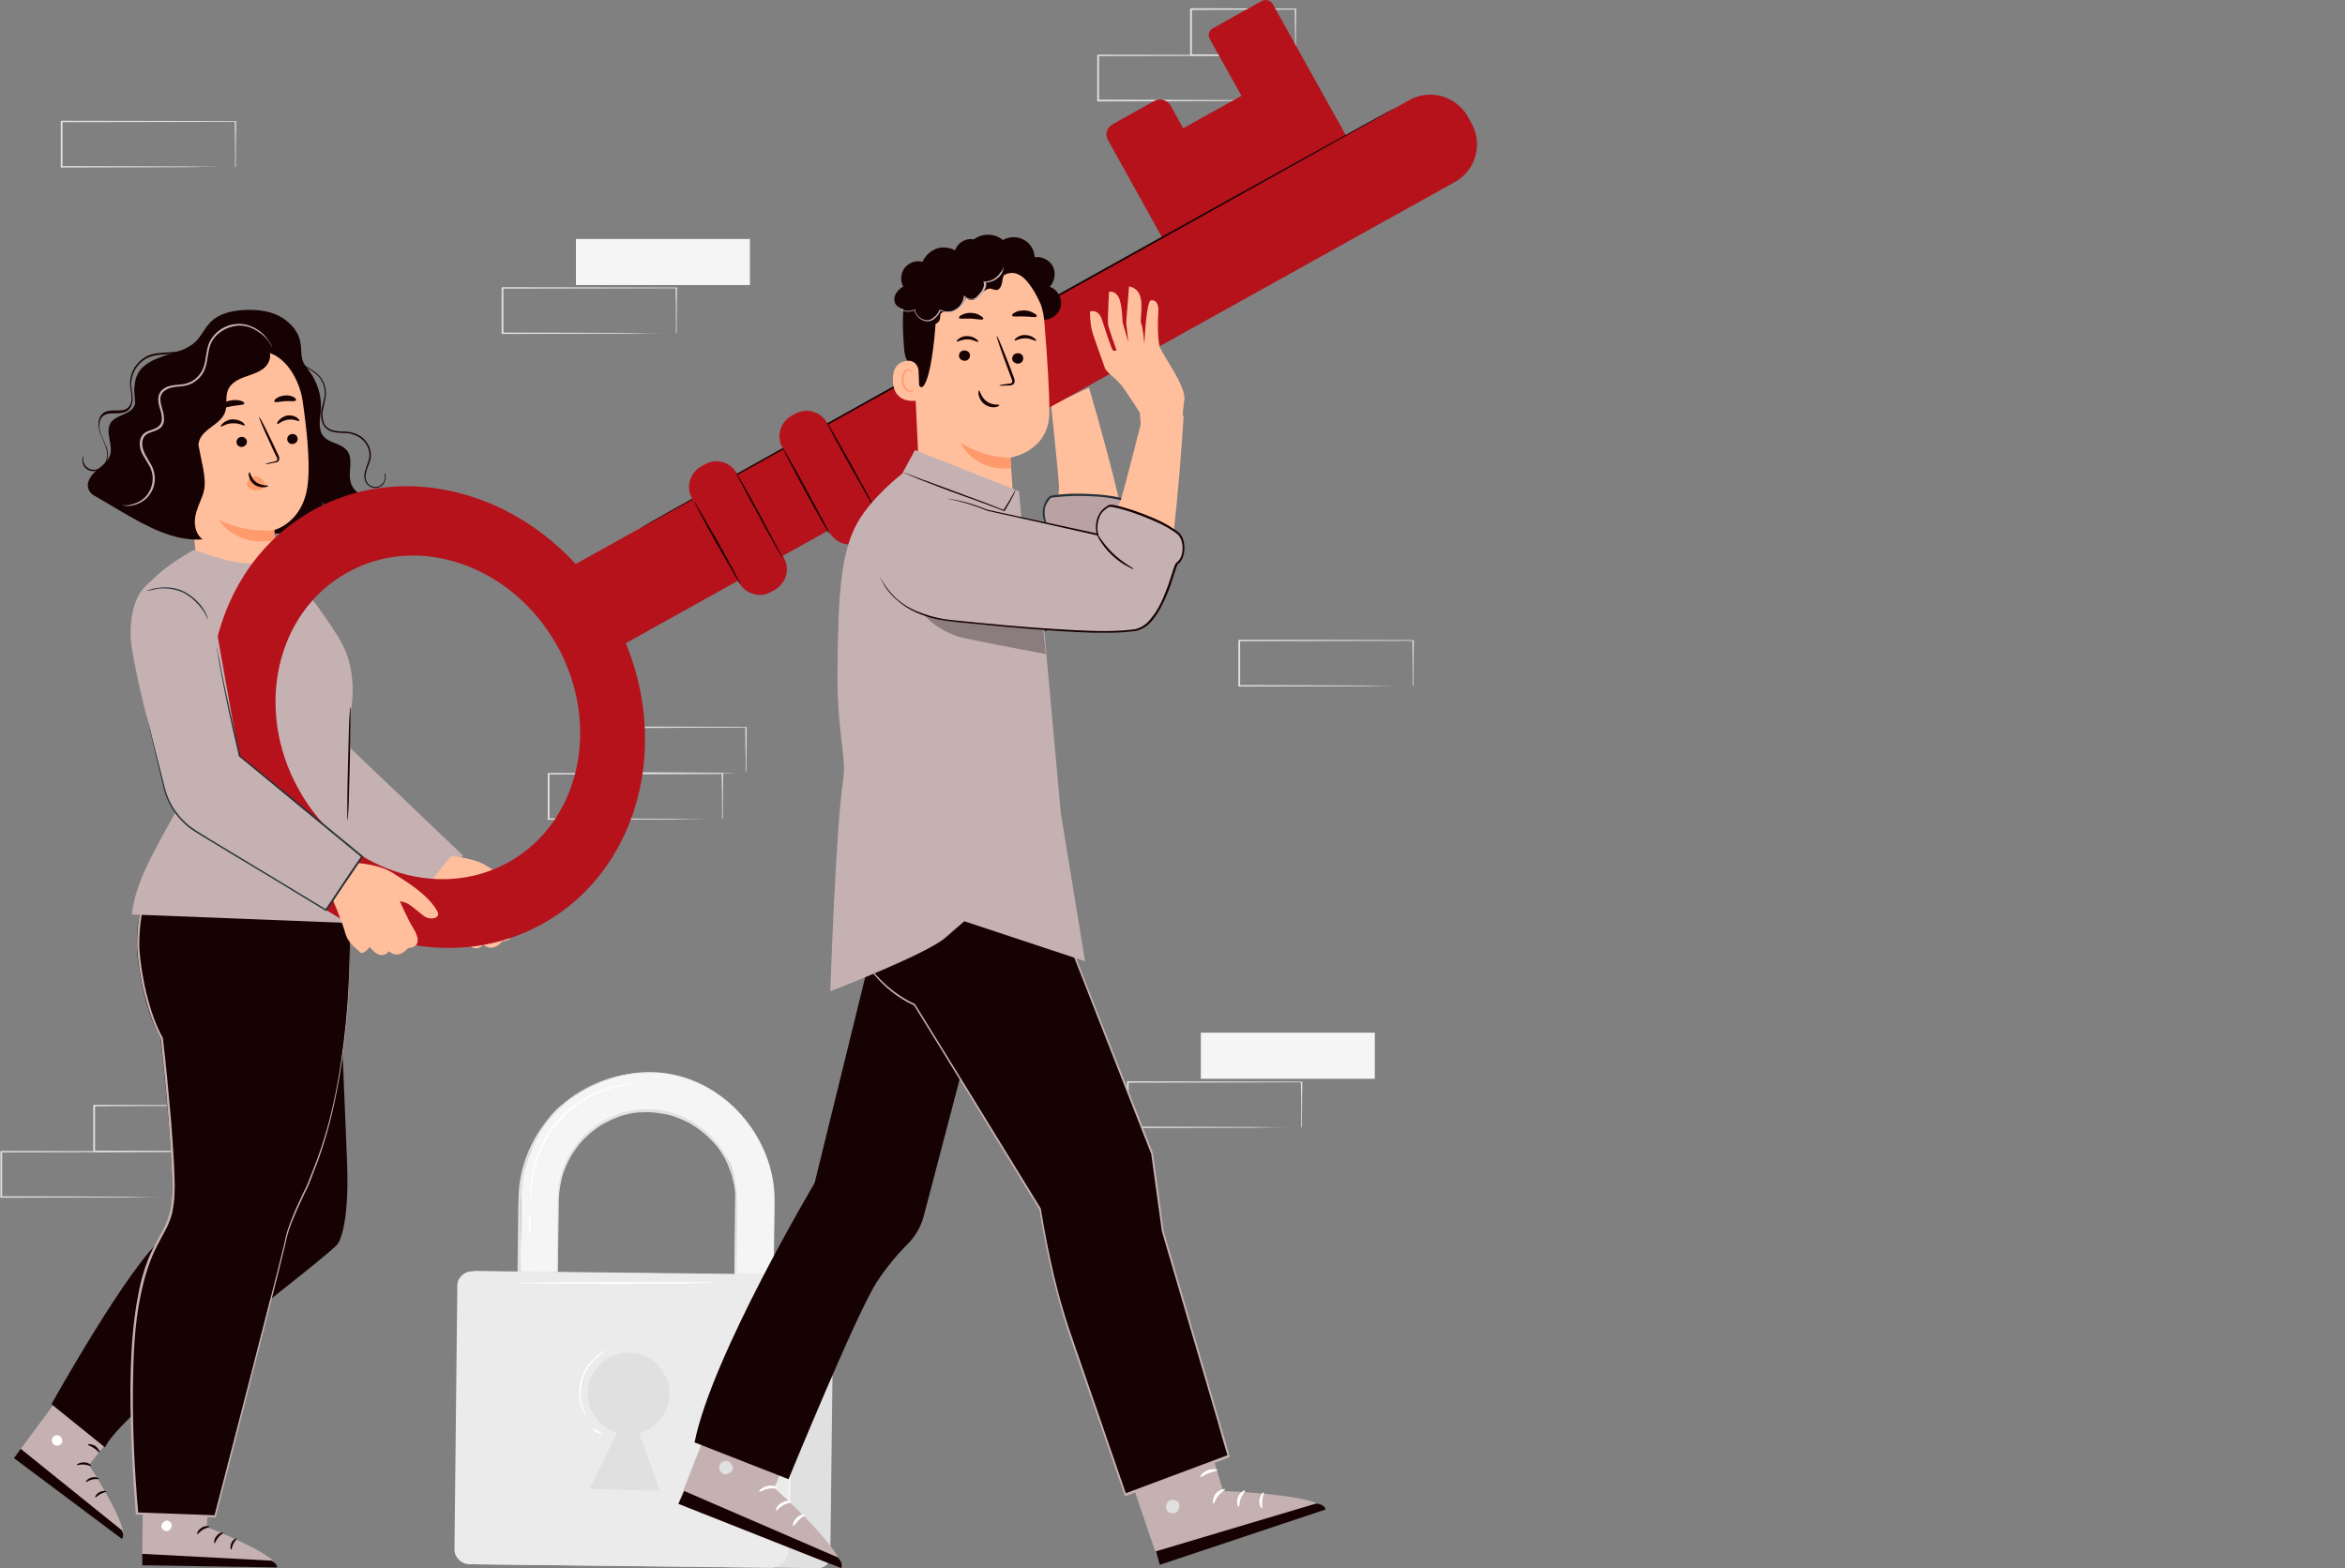 <svg width="616" height="412" viewBox="0 0 616 412" fill="none" xmlns="http://www.w3.org/2000/svg">
<rect x="0" y="0" width="616" height="412" fill="#808080" stroke="none"/>
<g clip-path="url(#clip0_9_6695)">
<path d="M371.098 180.199C371.098 180.199 371.098 180.105 371.098 180.012C371.098 179.824 371.098 179.636 371.098 179.355C371.098 178.792 371.098 177.947 371.098 177.008C371.098 174.944 371.098 171.94 371.004 168.186L371.192 168.374C360.774 168.374 344.162 168.468 325.579 168.468C325.673 168.374 325.297 168.655 325.767 168.28V168.374V168.468V168.655V169.031V169.782C325.767 170.251 325.767 170.814 325.767 171.283C325.767 172.316 325.767 173.348 325.767 174.287C325.767 176.257 325.767 178.322 325.767 180.199L325.579 180.012C338.625 180.012 349.981 180.105 358.146 180.105C362.182 180.105 365.467 180.199 367.719 180.199C368.846 180.199 369.69 180.199 370.347 180.199C370.629 180.199 370.817 180.199 371.004 180.199H371.098C371.098 180.199 371.004 180.199 370.91 180.199C370.723 180.199 370.535 180.199 370.253 180.199C369.69 180.199 368.752 180.199 367.719 180.199C365.467 180.199 362.182 180.199 358.146 180.293C349.981 180.293 338.531 180.387 325.485 180.387H325.297V180.199C325.297 178.228 325.297 176.257 325.297 174.287C325.297 173.254 325.297 172.222 325.297 171.283C325.297 170.814 325.297 170.251 325.297 169.782V169.031V168.655V168.468V168.374V168.28C325.767 167.811 325.391 168.186 325.579 168.092C344.256 168.092 360.774 168.186 371.192 168.186H371.38V168.374C371.38 172.222 371.286 175.225 371.286 177.29C371.286 178.322 371.286 179.073 371.286 179.636C371.286 179.918 371.286 180.105 371.286 180.199C371.098 180.105 371.098 180.199 371.098 180.199Z" fill="#E0E0E0"/>
<path d="M202.818 370.441L192.494 374.852L193.151 313.566C193.433 306.245 190.148 303.148 188.271 300.989C171.659 282.125 146.881 295.827 146.694 314.974L146.037 369.69L135.994 369.596L137.027 312.346C137.121 305.87 142.095 294.701 147.163 290.665C175.131 268.516 203.757 291.416 203.475 315.631L202.818 370.441Z" fill="#F5F5F5"/>
<path d="M202.818 370.441C202.818 370.441 202.818 370.066 202.818 369.315C202.818 368.564 202.818 367.532 202.818 366.124C202.818 363.308 202.912 359.272 202.912 353.923C202.912 348.667 203.006 342.191 203.1 334.683C203.1 330.929 203.194 326.893 203.194 322.669C203.194 318.446 203.569 313.941 202.724 309.248C201.88 304.65 200.003 299.957 196.999 295.827C196.624 295.358 196.248 294.795 195.873 294.232C195.404 293.762 195.028 293.293 194.559 292.73C193.714 291.698 192.682 290.853 191.743 290.008C191.274 289.539 190.711 289.164 190.148 288.788C189.585 288.413 189.116 287.944 188.552 287.568C187.426 286.911 186.3 286.066 184.986 285.503C182.546 284.189 179.824 283.345 177.102 282.688C176.445 282.594 175.694 282.5 174.944 282.312L173.911 282.125C173.536 282.125 173.16 282.031 172.785 282.031C172.034 282.031 171.377 281.937 170.626 281.937C169.875 281.937 169.125 282.031 168.468 282.031C162.555 282.218 156.642 284.283 151.48 287.662C148.946 289.351 146.6 291.604 144.535 293.95C142.47 296.39 140.875 299.206 139.561 302.115C138.247 305.119 137.496 308.31 137.12 311.595C136.839 314.88 136.933 318.258 136.839 321.637C136.651 335.246 136.557 349.324 136.37 363.684C136.37 365.561 136.37 367.532 136.276 369.409L136.088 369.127C139.467 369.127 142.846 369.221 146.13 369.221L145.849 369.409C145.943 358.522 146.13 347.916 146.224 337.498C146.318 332.336 146.318 327.268 146.412 322.2C146.412 319.666 146.506 317.226 146.506 314.786C146.6 312.252 146.975 309.811 147.726 307.559C149.321 302.96 152.231 298.924 156.079 296.109C156.548 295.733 157.018 295.358 157.487 295.076L158.988 294.232C160.021 293.762 161.053 293.199 162.179 292.824C163.212 292.355 164.338 292.167 165.464 291.885C166.027 291.792 166.591 291.698 167.154 291.604L167.998 291.51H168.843C171.096 291.322 173.254 291.604 175.413 292.073C177.571 292.542 179.542 293.387 181.42 294.419C185.08 296.484 188.177 299.488 190.242 302.96C191.368 304.65 192.025 306.527 192.682 308.31C193.151 310.187 193.527 312.064 193.621 313.941C193.621 314.41 193.62 314.88 193.714 315.349C193.714 315.818 193.714 316.287 193.714 316.757C193.714 317.695 193.714 318.54 193.714 319.478C193.714 321.262 193.714 323.045 193.621 324.734C193.527 331.679 193.433 337.968 193.339 343.693C193.151 355.143 193.057 364.059 192.964 370.066L192.87 369.972C196.248 370.066 198.782 370.066 200.472 370.066C201.317 370.066 201.88 370.066 202.349 370.066C202.63 370.441 202.818 370.441 202.818 370.441C202.818 370.441 202.63 370.441 202.255 370.441C201.88 370.441 201.223 370.441 200.378 370.441C198.689 370.441 196.155 370.441 192.776 370.441H192.682V370.347C192.776 364.434 192.776 355.424 192.964 343.974C193.057 338.249 193.057 331.867 193.151 325.016C193.151 323.326 193.151 321.543 193.245 319.76C193.245 318.821 193.245 317.977 193.245 317.038C193.245 316.569 193.245 316.1 193.245 315.63C193.245 315.161 193.245 314.692 193.151 314.223C193.151 312.346 192.682 310.562 192.213 308.685C191.556 306.902 190.899 305.025 189.866 303.429C187.895 300.051 184.798 297.141 181.138 295.076C179.261 294.138 177.29 293.293 175.225 292.824C173.16 292.449 170.908 292.073 168.749 292.261H167.905L167.06 292.355C166.497 292.449 165.934 292.449 165.37 292.636C164.244 292.918 163.212 293.105 162.179 293.575C161.147 293.95 160.115 294.419 159.082 294.983L157.581 295.827C157.111 296.109 156.642 296.484 156.173 296.86C152.419 299.581 149.603 303.523 148.008 308.122C147.257 310.375 146.881 312.815 146.787 315.255C146.787 317.695 146.694 320.229 146.694 322.669C146.6 327.644 146.6 332.806 146.506 337.968C146.412 348.292 146.224 358.991 146.13 369.878V370.16H145.849C142.564 370.16 139.185 370.066 135.807 370.066H135.525V369.784C135.525 367.907 135.525 365.936 135.619 364.059C135.807 349.699 135.9 335.621 136.088 322.012C136.182 318.634 136.088 315.255 136.37 311.876C136.745 308.591 137.59 305.306 138.904 302.303C140.218 299.3 141.907 296.484 143.972 294.044C146.037 291.604 148.383 289.445 151.011 287.662C156.267 284.189 162.273 282.125 168.186 281.937C168.937 281.937 169.688 281.843 170.439 281.843L172.973 282.031C173.442 282.125 173.911 282.125 174.38 282.218L176.445 282.594C176.727 282.688 177.102 282.688 177.384 282.782C180.012 283.439 182.546 284.283 184.892 285.503C186.206 286.066 187.332 286.911 188.459 287.568C189.022 287.944 189.585 288.413 190.148 288.788C190.711 289.257 191.274 289.633 191.743 290.008C192.682 290.947 193.714 291.792 194.559 292.824C195.028 293.293 195.404 293.856 195.873 294.326C196.248 294.795 196.624 295.358 196.999 295.921C200.003 300.145 201.974 304.837 202.818 309.53C203.663 314.223 203.287 318.728 203.287 323.045C203.194 327.268 203.194 331.304 203.1 335.058C203.006 342.566 202.912 349.042 202.818 354.298C202.724 359.554 202.724 363.684 202.63 366.405C202.63 367.813 202.63 368.846 202.537 369.596C202.818 370.16 202.818 370.441 202.818 370.441Z" fill="#E0E0E0"/>
<path d="M214.925 412.019L123.606 410.986L124.45 333.932L215.489 334.965C217.459 334.965 218.961 336.56 218.961 338.531L218.116 408.828C218.21 410.611 216.709 412.019 214.925 412.019Z" fill="#E0E0E0"/>
<path d="M202.349 411.925L123.324 410.986C121.165 410.986 119.382 409.203 119.382 407.044L120.133 337.78C120.133 335.715 121.916 334.026 123.981 334.026L204.038 334.964C206.103 334.964 207.792 336.748 207.792 338.812L207.042 407.326C207.042 409.86 204.883 411.925 202.349 411.925Z" fill="#EBEBEB"/>
<path d="M175.882 366.312C175.976 360.305 171.002 355.331 164.901 355.425C159.176 355.519 154.483 360.305 154.39 365.936C154.296 370.911 157.581 375.04 162.086 376.448L154.859 391.183L173.348 391.746L167.905 376.542C172.41 375.228 175.788 371.192 175.882 366.312Z" fill="#E0E0E0"/>
<path d="M207.135 404.698C207.042 404.698 207.135 391.277 207.323 374.758C207.605 358.24 207.886 344.819 207.98 344.819C208.074 344.819 207.98 358.24 207.792 374.758C207.605 391.277 207.323 404.698 207.135 404.698Z" fill="#FAFAFA"/>
<path d="M187.614 337.029C187.614 337.123 175.788 337.311 161.241 337.311C146.694 337.311 134.868 337.217 134.868 337.123C134.868 337.029 146.694 336.842 161.241 336.842C175.788 336.842 187.614 336.842 187.614 337.029Z" fill="white"/>
<path d="M153.92 371.849C153.92 371.849 153.733 371.661 153.451 371.192C153.17 370.723 152.888 370.066 152.606 369.127C152.043 367.344 151.856 364.622 152.794 361.901C153.733 359.179 155.516 357.208 157.018 356.082C157.768 355.519 158.425 355.143 158.895 354.955C159.364 354.768 159.645 354.674 159.645 354.674C159.645 354.768 158.613 355.143 157.205 356.363C155.797 357.489 154.108 359.46 153.17 362.088C152.325 364.716 152.419 367.25 152.888 369.033C153.451 370.817 154.014 371.755 153.92 371.849Z" fill="white"/>
<path d="M158.144 376.917C158.05 377.011 157.487 376.729 156.736 376.354C155.985 375.885 155.516 375.509 155.61 375.322C155.704 375.228 156.267 375.509 157.018 375.885C157.675 376.448 158.238 376.823 158.144 376.917Z" fill="white"/>
<path d="M167.154 284.659C167.154 284.659 166.497 284.753 165.371 284.94C164.244 285.128 162.555 285.41 160.49 285.973C156.454 287.099 151.105 289.821 146.881 294.607C142.658 299.394 140.687 305.119 140.03 309.155C139.655 311.219 139.561 312.909 139.561 314.129C139.561 315.255 139.561 315.912 139.561 315.912C139.561 315.912 139.561 315.724 139.467 315.443C139.467 315.161 139.373 314.692 139.373 314.129C139.279 312.909 139.373 311.219 139.655 309.155C140.218 305.025 142.189 299.206 146.506 294.326C150.823 289.445 156.267 286.723 160.396 285.691C162.461 285.128 164.15 284.846 165.277 284.753C165.84 284.659 166.309 284.659 166.591 284.659C166.966 284.659 167.154 284.659 167.154 284.659Z" fill="white"/>
<path d="M139.091 324.171C138.998 324.171 138.904 322.951 138.904 321.356C138.904 319.854 139.091 318.54 139.185 318.54C139.279 318.54 139.373 319.76 139.373 321.356C139.373 322.951 139.185 324.171 139.091 324.171Z" fill="white"/>
<path d="M196.999 62.788H151.292V74.895H196.999V62.788Z" fill="#F5F5F5"/>
<path d="M177.572 87.566C177.572 87.566 177.572 87.472 177.572 87.378C177.572 87.19 177.572 87.003 177.572 86.721C177.572 86.158 177.572 85.313 177.572 84.375C177.572 82.31 177.572 79.307 177.478 75.552L177.665 75.74C167.248 75.74 150.635 75.834 132.052 75.834C132.146 75.74 131.771 76.022 132.24 75.646V75.74V75.834V76.022V76.397V77.148C132.24 77.617 132.24 78.18 132.24 78.65C132.24 79.682 132.24 80.715 132.24 81.653C132.24 83.624 132.24 85.689 132.24 87.566L132.052 87.378C145.098 87.378 156.454 87.472 164.62 87.472C168.655 87.472 171.94 87.566 174.193 87.566C175.319 87.566 176.164 87.566 176.821 87.566C177.102 87.566 177.29 87.566 177.478 87.566H177.572C177.572 87.566 177.478 87.566 177.384 87.566C177.196 87.566 177.008 87.566 176.727 87.566C176.164 87.566 175.225 87.566 174.193 87.566C171.94 87.566 168.655 87.566 164.62 87.66C156.454 87.66 145.004 87.754 131.959 87.754H131.771V87.566C131.771 85.595 131.771 83.624 131.771 81.653C131.771 80.621 131.771 79.588 131.771 78.65C131.771 78.18 131.771 77.617 131.771 77.148V76.397V76.022V75.834V75.74V75.646C132.24 75.177 131.865 75.552 132.052 75.459C150.729 75.459 167.248 75.552 177.665 75.552H177.853V75.74C177.853 79.588 177.759 82.591 177.759 84.656C177.759 85.689 177.759 86.439 177.759 87.003C177.759 87.284 177.759 87.472 177.759 87.566C177.572 87.472 177.572 87.566 177.572 87.566Z" fill="#E0E0E0"/>
<path d="M361.15 271.332H315.443V283.439H361.15V271.332Z" fill="#F5F5F5"/>
<path d="M341.816 296.203C341.816 296.203 341.816 296.109 341.816 296.015C341.816 295.827 341.816 295.64 341.816 295.358C341.816 294.795 341.816 293.95 341.816 293.012C341.816 290.947 341.816 287.944 341.722 284.189L341.91 284.377C331.492 284.377 314.88 284.471 296.297 284.471C296.391 284.377 296.015 284.659 296.484 284.283V284.377V284.471V284.659V285.034V285.785C296.484 286.254 296.484 286.817 296.484 287.287C296.484 288.319 296.484 289.351 296.484 290.29C296.484 292.261 296.484 294.326 296.484 296.203L296.297 296.015C309.342 296.015 320.699 296.109 328.864 296.109C332.9 296.109 336.185 296.203 338.437 296.203C339.563 296.203 340.408 296.203 341.065 296.203C341.346 296.203 341.534 296.203 341.722 296.203H341.816C341.816 296.203 341.722 296.203 341.628 296.203C341.44 296.203 341.253 296.203 340.971 296.203C340.408 296.203 339.469 296.203 338.437 296.203C336.185 296.203 332.9 296.203 328.864 296.297C320.699 296.297 309.248 296.39 296.203 296.39H296.015V296.203C296.015 294.232 296.015 292.261 296.015 290.29C296.015 289.258 296.015 288.225 296.015 287.287C296.015 286.817 296.015 286.254 296.015 285.785V285.034V284.659V284.471V284.377V284.283C296.484 283.814 296.109 284.189 296.297 284.096C314.974 284.096 331.492 284.189 341.91 284.189H342.097V284.377C342.097 288.225 342.003 291.228 342.003 293.293C342.003 294.326 342.003 295.076 342.003 295.64C342.003 295.921 342.003 296.109 342.003 296.203C341.816 296.109 341.816 296.203 341.816 296.203Z" fill="#E0E0E0"/>
<path d="M61.756 43.83C61.756 43.83 61.756 43.736 61.756 43.642C61.756 43.454 61.756 43.267 61.756 42.985C61.756 42.422 61.756 41.577 61.756 40.639C61.756 38.574 61.756 35.571 61.662 31.816L61.85 32.004C51.432 32.004 34.82 32.098 16.237 32.098C16.331 32.004 15.955 32.286 16.424 31.91V32.004V32.098V32.286V32.661V33.412C16.424 33.881 16.424 34.444 16.424 34.914C16.424 35.946 16.424 36.978 16.424 37.917C16.424 39.888 16.424 41.953 16.424 43.83L16.237 43.642C29.282 43.642 40.639 43.736 48.804 43.736C52.84 43.736 56.125 43.83 58.377 43.83C59.503 43.83 60.348 43.83 61.005 43.83C61.287 43.83 61.474 43.83 61.662 43.83H61.756C61.756 43.83 61.662 43.83 61.568 43.83C61.38 43.83 61.193 43.83 60.911 43.83C60.348 43.83 59.41 43.83 58.377 43.83C56.125 43.83 52.84 43.83 48.804 43.924C40.639 43.924 29.189 44.017 16.143 44.017H15.955V43.83C15.955 41.859 15.955 39.888 15.955 37.917C15.955 36.885 15.955 35.852 15.955 34.914C15.955 34.444 15.955 33.881 15.955 33.412V32.661V32.286V32.098V32.004V31.91C16.424 31.441 16.049 31.816 16.237 31.723C34.914 31.723 51.432 31.816 61.85 31.816H62.037V32.004C62.037 35.852 61.944 38.855 61.944 40.92C61.944 41.953 61.944 42.703 61.944 43.267C61.944 43.548 61.944 43.736 61.944 43.83C61.756 43.83 61.756 43.83 61.756 43.83Z" fill="#E0E0E0"/>
<path d="M334.026 26.467C334.026 26.467 334.026 26.373 334.026 26.279C334.026 26.091 334.026 25.904 334.026 25.622C334.026 25.059 334.026 24.214 334.026 23.276C334.026 21.211 334.026 18.208 333.932 14.454L334.12 14.641C323.702 14.641 307.09 14.735 288.507 14.735C288.601 14.641 288.225 14.923 288.695 14.547V14.641V14.735V14.923V15.298V15.955C288.695 16.424 288.695 16.988 288.695 17.457C288.695 18.489 288.695 19.522 288.695 20.46C288.695 22.431 288.695 24.496 288.695 26.373L288.507 26.185C301.553 26.185 312.909 26.279 321.074 26.279C325.11 26.279 328.395 26.373 330.647 26.373C331.773 26.373 332.618 26.373 333.275 26.373C333.557 26.373 333.744 26.373 333.932 26.373C333.932 26.467 334.026 26.467 334.026 26.467C334.026 26.467 333.932 26.467 333.838 26.467C333.651 26.467 333.463 26.467 333.181 26.467C332.618 26.467 331.68 26.467 330.647 26.467C328.395 26.467 325.11 26.467 321.074 26.561C312.909 26.561 301.459 26.654 288.413 26.654H288.225V26.467C288.225 24.496 288.225 22.525 288.225 20.554C288.225 19.522 288.225 18.489 288.225 17.551C288.225 17.081 288.225 16.518 288.225 16.049V15.298V14.923V14.735V14.641V14.547C288.695 14.078 288.319 14.454 288.507 14.36C307.184 14.36 323.702 14.454 334.12 14.454H334.308V14.641C334.308 18.489 334.214 21.492 334.214 23.557C334.214 24.59 334.214 25.34 334.214 25.904C334.214 26.185 334.214 26.373 334.214 26.467C334.026 26.467 334.026 26.467 334.026 26.467Z" fill="#E0E0E0"/>
<path d="M340.22 14.453C340.22 14.453 340.22 14.36 340.22 14.266C340.22 14.078 340.22 13.89 340.22 13.609C340.22 13.046 340.22 12.201 340.22 11.169C340.22 9.01 340.126 6.1 340.126 2.346L340.314 2.534C333.181 2.534 323.514 2.534 312.909 2.628C312.721 2.816 313.19 2.346 313.096 2.44V2.534V2.628V2.816V3.191V3.942C313.096 4.505 313.096 4.974 313.096 5.537C313.096 6.57 313.096 7.602 313.096 8.634C313.096 10.699 313.096 12.576 313.096 14.453L312.909 14.266C320.792 14.266 327.644 14.36 332.524 14.36C334.964 14.36 336.842 14.36 338.249 14.453C338.906 14.453 339.376 14.453 339.751 14.453C340.033 14.36 340.22 14.453 340.22 14.453C340.22 14.453 340.033 14.453 339.751 14.453C339.376 14.453 338.906 14.453 338.249 14.453C336.842 14.453 334.964 14.453 332.618 14.547C327.738 14.547 320.792 14.641 312.815 14.641H312.627V14.453C312.627 12.576 312.627 10.605 312.627 8.634C312.627 7.602 312.627 6.57 312.627 5.537C312.627 4.974 312.627 4.505 312.627 3.942V3.191V2.722V2.534V2.44V2.346C312.533 2.44 313.096 1.877 312.909 2.159C323.608 2.159 333.275 2.252 340.314 2.252H340.502V2.44C340.502 6.194 340.408 9.198 340.408 11.356C340.408 12.389 340.408 13.139 340.408 13.703C340.22 14.172 340.22 14.453 340.22 14.453Z" fill="#E0E0E0"/>
<path d="M45.895 314.504C45.895 314.504 45.895 314.41 45.895 314.317C45.895 314.129 45.895 313.941 45.895 313.66C45.895 313.096 45.895 312.252 45.895 311.313C45.895 309.248 45.895 306.245 45.801 302.491L45.988 302.679C35.571 302.679 18.959 302.773 0.375 302.773C0.469 302.679 0.094 302.96 0.563 302.585V302.679V302.773V302.96V303.336V304.086C0.563 304.556 0.563 305.119 0.563 305.588C0.563 306.621 0.563 307.653 0.563 308.591C0.563 310.562 0.563 312.627 0.563 314.504L0.375 314.317C13.421 314.317 24.777 314.41 32.943 314.41C36.978 314.41 40.263 314.504 42.516 314.504C43.642 314.504 44.487 314.504 45.144 314.504C45.425 314.504 45.613 314.504 45.801 314.504H45.895C45.895 314.504 45.801 314.504 45.707 314.504C45.519 314.504 45.331 314.504 45.05 314.504C44.487 314.504 43.548 314.504 42.516 314.504C40.263 314.504 36.978 314.504 32.943 314.598C24.777 314.598 13.327 314.692 0.282 314.692H0.094V314.504C0.094 312.533 0.094 310.562 0.094 308.591C0.094 307.559 0.094 306.527 0.094 305.588C0.094 305.119 0.094 304.556 0.094 304.086V303.336V302.96V302.773V302.679V302.585C0.563 302.116 0.188 302.491 0.375 302.397C19.052 302.397 35.571 302.491 45.988 302.491H46.176V302.679C46.176 306.527 46.082 309.53 46.082 311.595C46.082 312.627 46.082 313.378 46.082 313.941C46.082 314.223 46.082 314.41 46.082 314.504C45.895 314.504 45.895 314.504 45.895 314.504Z" fill="#E0E0E0"/>
<path d="M52.089 302.491C52.089 302.491 52.089 302.397 52.089 302.303C52.089 302.116 52.089 301.928 52.089 301.646C52.089 301.083 52.089 300.239 52.089 299.206C52.089 297.048 51.995 294.138 51.995 290.384L52.183 290.572C45.05 290.572 35.383 290.572 24.777 290.665C24.59 290.853 25.059 290.384 24.965 290.478V290.572V290.665V290.853V291.229V291.979C24.965 292.543 24.965 293.012 24.965 293.575C24.965 294.607 24.965 295.64 24.965 296.672C24.965 298.737 24.965 300.614 24.965 302.491L24.777 302.303C32.661 302.303 39.513 302.397 44.393 302.397C46.833 302.397 48.71 302.397 50.118 302.491C50.775 302.491 51.244 302.491 51.62 302.491C51.901 302.397 52.089 302.491 52.089 302.491C52.089 302.491 51.901 302.491 51.62 302.491C51.244 302.491 50.775 302.491 50.118 302.491C48.71 302.491 46.833 302.491 44.487 302.585C39.606 302.585 32.661 302.679 24.684 302.679H24.496V302.491C24.496 300.614 24.496 298.643 24.496 296.672C24.496 295.64 24.496 294.607 24.496 293.575C24.496 293.012 24.496 292.543 24.496 291.979V291.229V290.853V290.665V290.572V290.478C24.402 290.572 24.965 290.008 24.777 290.29C35.477 290.29 45.144 290.384 52.183 290.384H52.37V290.572C52.37 294.326 52.277 297.329 52.277 299.488C52.277 300.52 52.277 301.271 52.277 301.834C52.089 302.21 52.089 302.491 52.089 302.491Z" fill="#E0E0E0"/>
<path d="M189.679 215.207C189.679 215.207 189.679 215.113 189.679 215.019C189.679 214.831 189.679 214.644 189.679 214.362C189.679 213.799 189.679 212.954 189.679 212.016C189.679 209.951 189.679 206.948 189.585 203.194L189.773 203.381C179.355 203.381 162.743 203.475 144.16 203.475C144.253 203.381 143.878 203.663 144.347 203.287V203.381V203.475V203.663V204.038V204.789C144.347 205.258 144.347 205.822 144.347 206.291C144.347 207.323 144.347 208.356 144.347 209.294C144.347 211.265 144.347 213.33 144.347 215.207L144.16 215.019C157.205 215.019 168.562 215.113 176.727 215.113C180.763 215.113 184.047 215.207 186.3 215.207C187.426 215.207 188.271 215.207 188.928 215.207C189.209 215.207 189.397 215.207 189.585 215.207H189.679C189.679 215.207 189.585 215.207 189.491 215.207C189.303 215.207 189.116 215.207 188.834 215.207C188.271 215.207 187.332 215.207 186.3 215.207C184.047 215.207 180.763 215.207 176.727 215.301C168.562 215.301 157.111 215.395 144.066 215.395H143.878V215.207C143.878 213.236 143.878 211.265 143.878 209.294C143.878 208.262 143.878 207.229 143.878 206.291C143.878 205.822 143.878 205.258 143.878 204.789V204.038V203.663V203.475V203.381V203.287C144.347 202.818 143.972 203.194 144.16 203.1C162.836 203.1 179.355 203.194 189.773 203.194H189.96V203.381C189.96 207.229 189.866 210.233 189.866 212.297C189.866 213.33 189.866 214.081 189.866 214.644C189.866 214.925 189.866 215.113 189.866 215.207C189.679 215.113 189.679 215.207 189.679 215.207Z" fill="#E0E0E0"/>
<path d="M195.873 203.1C195.873 203.1 195.873 203.006 195.873 202.912C195.873 202.724 195.873 202.537 195.873 202.255C195.873 201.692 195.873 200.847 195.873 199.815C195.873 197.656 195.779 194.747 195.779 190.993L195.967 191.18C188.834 191.18 179.167 191.18 168.562 191.274C168.374 191.462 168.843 190.993 168.749 191.086V191.18V191.274V191.462V191.837V192.588C168.749 193.151 168.749 193.62 168.749 194.184C168.749 195.216 168.749 196.248 168.749 197.281C168.749 199.346 168.749 201.223 168.749 203.1L168.562 202.912C176.445 202.912 183.297 203.006 188.177 203.006C190.617 203.006 192.494 203.006 193.902 203.1C194.559 203.1 195.028 203.1 195.404 203.1C195.685 203.1 195.873 203.1 195.873 203.1C195.873 203.1 195.685 203.1 195.404 203.1C195.028 203.1 194.559 203.1 193.902 203.1C192.494 203.1 190.617 203.1 188.271 203.194C183.39 203.194 176.445 203.287 168.468 203.287H168.28V203.1C168.28 201.223 168.28 199.252 168.28 197.281C168.28 196.248 168.28 195.216 168.28 194.184C168.28 193.62 168.28 193.151 168.28 192.588V191.837V191.462V191.274V191.18V191.086C168.186 191.18 168.749 190.617 168.562 190.899C179.261 190.899 188.928 190.993 195.967 190.993H196.155V191.18C196.155 194.934 196.061 197.938 196.061 200.096C196.061 201.129 196.061 201.88 196.061 202.443C195.873 202.818 195.873 203.1 195.873 203.1Z" fill="#E0E0E0"/>
<path d="M248.713 144.347C249.37 144.347 276.024 141.532 276.024 141.532C276.024 141.532 278.277 130.739 278.183 127.923C278.089 125.107 276.118 106.524 276.118 106.524L286.067 101.832C286.067 101.832 299.394 146.788 296.484 150.542C293.575 154.296 288.131 157.581 287.662 157.675C287.193 157.675 261.852 168.937 244.208 163.118C226.657 157.111 248.713 144.347 248.713 144.347Z" fill="#FFBF9D"/>
<path d="M225.437 168.562C229.379 172.41 236.136 175.694 247.399 172.879C269.736 167.341 286.442 162.555 293.106 158.989C299.769 155.422 297.141 139.467 297.704 138.81C299.394 136.651 297.517 131.959 295.17 131.208C288.319 129.143 276.494 129.988 275.837 130.551C272.364 134.211 275.555 138.716 275.555 138.716L246.179 142.564C246.179 142.564 241.017 142.189 235.386 143.221" fill="#BAA2A3"/>
<path d="M235.292 143.315C235.292 143.315 235.573 143.221 236.042 143.127C236.512 143.033 237.169 142.939 238.107 142.846C239.984 142.658 242.612 142.376 246.085 142.47C253.124 141.532 263.26 140.124 275.461 138.528L275.273 138.81C274.335 137.402 273.772 135.713 273.959 134.023C274.053 133.179 274.335 132.24 274.804 131.489C274.992 131.114 275.367 130.739 275.649 130.457C275.743 130.363 275.93 130.269 276.024 130.269L276.4 130.175C276.587 130.082 276.869 130.082 277.057 130.082C280.623 129.612 284.283 129.612 288.037 129.894C289.915 129.988 291.792 130.269 293.763 130.645C294.232 130.738 294.701 130.926 295.17 131.02C295.64 131.208 296.109 131.489 296.484 131.771C297.235 132.428 297.798 133.366 298.174 134.305C298.549 135.243 298.737 136.276 298.549 137.402C298.455 137.965 298.268 138.435 297.986 138.904C297.892 138.998 297.892 139.279 297.892 139.467V140.218C297.986 142.189 298.08 144.253 297.986 146.318C297.892 149.228 297.611 152.231 296.578 154.953C296.015 156.267 295.264 157.581 294.138 158.519C293.575 158.989 292.918 159.27 292.261 159.645C291.604 160.021 290.947 160.209 290.384 160.49C287.85 161.616 285.222 162.461 282.688 163.306C280.154 164.15 277.62 164.901 275.18 165.652C265.325 168.468 256.409 170.72 248.994 172.597C247.117 173.067 245.334 173.442 243.551 173.724C241.861 173.911 240.172 174.099 238.67 174.005C235.573 173.911 232.945 173.254 230.974 172.316C229.003 171.471 227.596 170.439 226.751 169.688C225.906 168.937 225.531 168.468 225.531 168.468C225.531 168.468 226 168.843 226.845 169.594C227.689 170.251 229.097 171.283 231.068 172.128C233.039 172.973 235.667 173.63 238.67 173.724C240.172 173.817 241.861 173.63 243.551 173.442C245.24 173.16 247.023 172.785 248.9 172.316C256.409 170.439 265.325 168.092 275.086 165.277C277.526 164.526 280.06 163.775 282.594 162.93C285.128 162.086 287.662 161.147 290.196 160.115C290.853 159.833 291.51 159.552 292.073 159.27C292.73 158.989 293.293 158.707 293.856 158.238C294.889 157.393 295.64 156.173 296.109 154.859C297.141 152.231 297.423 149.322 297.517 146.412C297.611 144.347 297.517 142.283 297.423 140.312V139.561C297.423 139.467 297.423 139.279 297.423 139.185C297.423 139.091 297.423 139.091 297.423 138.998C297.423 138.904 297.423 138.904 297.517 138.81V138.716C297.798 138.341 297.892 137.871 297.986 137.402C298.08 136.464 297.986 135.525 297.611 134.587C297.235 133.742 296.766 132.803 296.109 132.24C295.734 131.959 295.358 131.677 294.983 131.583C294.513 131.489 294.044 131.302 293.575 131.208C291.698 130.832 289.821 130.551 287.944 130.457C284.189 130.175 280.529 130.269 277.057 130.645C276.869 130.645 276.587 130.739 276.4 130.739L276.118 130.832C276.024 130.832 276.024 130.832 275.93 130.926C275.649 131.208 275.367 131.583 275.18 131.959C274.71 132.616 274.429 133.46 274.429 134.305C274.335 135.9 274.804 137.59 275.649 138.81L275.836 139.091H275.555C263.354 140.687 253.124 142.001 246.179 142.846C242.706 142.658 239.984 142.846 238.201 143.033C237.263 143.127 236.606 143.221 236.136 143.315C235.479 143.221 235.292 143.315 235.292 143.315Z" fill="#263238"/>
<path d="M20.648 360.117L3.754 383.018L32.192 404.135C34.069 401.319 23.37 384.895 23.37 384.895L34.726 370.723L20.648 360.117Z" fill="#C6B1B2"/>
<path d="M15.486 377.199C14.829 376.917 13.984 377.292 13.703 377.949C13.421 378.606 13.796 379.451 14.454 379.733C15.111 380.014 16.143 379.639 16.331 378.982C16.518 378.325 16.049 377.292 15.392 377.199" fill="white"/>
<path d="M3.66 383.111L5.444 380.671L32.004 402.07C32.004 402.07 32.849 403.571 32.004 404.322L3.66 383.111Z" fill="#170203"/>
<path d="M23.933 385.176C23.839 385.27 23.088 384.895 22.056 384.801C21.023 384.707 20.273 385.082 20.179 384.895C20.085 384.801 20.93 384.144 22.15 384.238C23.37 384.238 24.027 385.082 23.933 385.176Z" fill="#170203"/>
<path d="M25.997 388.555C25.904 388.743 25.153 388.461 24.214 388.743C23.276 388.93 22.713 389.493 22.619 389.4C22.431 389.306 22.994 388.461 24.12 388.179C25.247 387.898 26.091 388.461 25.997 388.555Z" fill="#170203"/>
<path d="M25.059 393.435C24.871 393.341 25.247 392.497 26.185 392.027C27.124 391.558 27.968 391.746 27.968 391.84C27.968 392.027 27.218 392.121 26.467 392.497C25.622 392.966 25.153 393.529 25.059 393.435Z" fill="#170203"/>
<path d="M26.185 381.61C25.997 381.704 25.528 381.047 24.684 380.483C23.839 379.92 23.088 379.733 23.088 379.545C23.088 379.357 24.027 379.357 25.059 379.92C25.997 380.671 26.279 381.516 26.185 381.61Z" fill="#170203"/>
<path d="M89.255 264.292C89.724 267.202 90.569 291.604 91.132 304.462C91.695 317.32 90.381 323.702 88.88 326.611C87.378 329.521 31.817 370.441 27.593 380.296L13.515 368.939C13.515 368.939 34.163 331.867 42.985 325.11C51.807 318.352 68.701 312.158 68.701 312.158L63.914 241.58L87.003 240.36L89.255 264.292Z" fill="#170203"/>
<path d="M37.635 382.736L37.354 411.174L72.737 411.643C72.549 408.264 54.341 401.225 54.341 401.225L55.28 383.017L37.635 382.736Z" fill="#C6B1B2"/>
<path d="M43.454 399.63C42.797 399.817 42.328 400.568 42.422 401.225C42.61 401.882 43.36 402.445 44.017 402.257C44.674 402.07 45.331 401.225 45.05 400.474C44.862 399.817 43.924 399.254 43.267 399.63" fill="white"/>
<path d="M37.354 411.267V408.264L71.329 410.047C71.329 410.047 72.924 410.798 72.737 411.831L37.354 411.267Z" fill="#170203"/>
<path d="M54.998 401.131C54.998 401.319 54.154 401.413 53.309 401.882C52.464 402.445 51.995 403.102 51.807 403.102C51.62 403.102 51.901 402.07 52.934 401.413C53.966 400.756 54.998 400.943 54.998 401.131Z" fill="#170203"/>
<path d="M58.659 402.727C58.659 402.914 57.908 403.196 57.345 403.947C56.688 404.698 56.594 405.448 56.406 405.448C56.218 405.448 56.125 404.416 56.875 403.571C57.626 402.633 58.659 402.539 58.659 402.727Z" fill="#170203"/>
<path d="M60.723 407.138C60.536 407.138 60.348 406.293 60.817 405.355C61.286 404.416 62.131 404.041 62.131 404.228C62.225 404.416 61.662 404.885 61.286 405.636C60.911 406.387 60.911 407.138 60.723 407.138Z" fill="#170203"/>
<path d="M54.717 396.908C54.623 397.095 53.872 396.814 52.84 396.908C51.901 396.908 51.056 397.283 50.963 397.095C50.869 397.002 51.62 396.345 52.746 396.251C53.966 396.251 54.811 396.814 54.717 396.908Z" fill="#170203"/>
<path d="M91.789 237.356C91.789 239.046 94.511 281.092 80.714 311.501C80.714 311.501 75.928 320.98 75.083 325.204C74.238 329.333 56.406 398.316 56.406 398.316L35.852 397.565C35.852 397.565 32.567 363.027 35.852 343.036C39.231 323.045 45.237 325.391 45.237 312.439C45.237 299.488 42.14 272.739 42.14 272.739C42.14 272.739 37.635 265.419 36.134 251.247C34.914 239.703 40.263 227.408 40.263 227.408L45.613 217.929L90.944 215.582L91.789 237.356Z" fill="#170203"/>
<path d="M91.789 237.356C91.789 237.356 91.789 236.887 91.789 235.949C91.789 235.01 91.695 233.602 91.695 231.725C91.601 227.971 91.507 222.527 91.32 215.488V215.395H91.226C80.057 215.958 64.571 216.708 45.895 217.741H45.801L45.707 217.835C44.017 220.744 42.234 224.029 40.357 227.314C39.043 230.599 37.917 234.071 37.166 237.732C36.321 241.392 35.946 245.24 36.04 249.182C36.321 253.124 36.885 257.066 37.917 261.101C38.949 265.043 40.169 269.079 42.234 272.927V272.833C42.985 279.872 43.736 287.099 44.299 294.607C44.581 298.361 44.862 302.115 45.05 305.964C45.144 307.841 45.238 309.812 45.238 311.782C45.238 312.721 45.238 313.753 45.144 314.692C45.05 315.63 44.956 316.663 44.768 317.601C44.393 319.478 43.736 321.356 42.797 323.139C41.859 324.922 40.826 326.611 39.982 328.488C38.199 332.149 37.072 336.091 36.321 340.126C34.726 348.198 34.35 356.551 34.257 364.998C34.257 376.166 34.82 387.147 35.664 397.753V397.94H35.852C42.891 398.222 49.742 398.41 56.406 398.691H56.594L56.688 398.503C62.6 375.415 68.232 353.829 73.112 334.401C73.675 331.961 74.332 329.615 74.895 327.174C75.177 325.954 75.365 324.828 75.74 323.702C76.115 322.576 76.491 321.449 76.96 320.417C77.805 318.258 78.837 316.1 79.776 314.035C80.057 313.566 80.245 313.003 80.527 312.533C80.808 312.064 80.996 311.501 81.184 311.032C81.653 309.999 82.028 308.967 82.404 307.934C85.689 299.769 87.566 291.792 88.88 284.565C91.507 270.017 91.883 258.192 91.977 250.12C92.165 241.767 91.789 237.356 91.789 237.356C91.789 237.356 91.789 237.638 91.789 238.201C91.789 238.764 91.789 239.515 91.883 240.641C91.977 242.706 91.977 245.897 91.883 249.933C91.695 258.004 91.32 269.83 88.692 284.377C87.378 291.604 85.407 299.581 82.122 307.653C81.747 308.685 81.277 309.718 80.902 310.75C80.714 311.313 80.433 311.782 80.245 312.252C79.963 312.721 79.776 313.284 79.494 313.753C78.556 315.818 77.523 317.883 76.679 320.135C76.209 321.262 75.834 322.388 75.459 323.514C75.083 324.64 74.895 325.861 74.614 327.081C74.051 329.427 73.394 331.867 72.831 334.214C67.856 353.641 62.319 375.228 56.312 398.316L56.594 398.128C49.93 397.846 43.079 397.659 36.04 397.377L36.321 397.565C35.383 386.959 34.82 376.072 34.914 364.904C35.008 356.457 35.289 348.104 36.978 340.126C37.823 336.091 38.949 332.243 40.639 328.582C41.483 326.799 42.516 325.016 43.454 323.233C44.393 321.449 45.144 319.572 45.425 317.601C45.613 316.663 45.707 315.63 45.801 314.692C45.801 313.753 45.895 312.721 45.895 311.782C45.895 309.812 45.801 307.934 45.707 305.964C45.519 302.115 45.238 298.361 44.956 294.607C44.299 287.099 43.642 279.872 42.797 272.833V272.739C40.733 269.079 39.513 265.043 38.48 261.101C37.541 257.16 36.885 253.124 36.603 249.276C36.509 245.428 36.885 241.58 37.729 237.919C38.48 234.259 39.606 230.787 40.92 227.596C42.797 224.311 44.581 221.026 46.27 218.116L46.082 218.21C64.759 217.178 80.245 216.333 91.414 215.77L91.32 215.676C91.507 222.715 91.695 228.159 91.789 231.913C91.883 233.79 91.883 235.198 91.977 236.136C91.789 236.887 91.789 237.356 91.789 237.356Z" fill="#C6B1B2"/>
<path d="M77.054 151.292C77.054 151.292 64.853 149.134 65.979 164.807C66.73 174.193 69.452 190.336 70.954 200.566C71.517 204.132 72.643 210.514 77.336 214.174L111.029 237.45L121.635 224.78L91.601 196.154L86.909 167.811L77.054 151.292Z" fill="#C6B1B2"/>
<path d="M78.556 94.698C82.404 97.796 84.656 102.864 84.281 107.744C84.093 110.184 83.436 112.906 85.032 114.689C86.533 116.473 89.63 116.473 91.132 118.35C92.915 120.508 91.414 123.793 92.071 126.515C92.634 129.049 95.356 130.926 97.984 130.645C94.886 133.179 91.132 134.774 87.284 135.337C86.252 134.023 85.313 132.803 84.281 131.489C85.407 132.803 85.126 134.962 83.999 136.37C82.873 137.777 81.184 138.528 79.494 138.998C71.423 141.532 62.225 140.03 55.374 135.056" fill="#170203"/>
<path d="M33.412 115.909C33.975 114.032 35.008 112.343 35.383 110.466C36.228 106.43 34.257 101.831 36.228 98.171C37.635 95.543 40.639 94.323 43.454 93.384C46.27 92.54 49.273 91.789 51.432 89.724C52.934 88.222 53.872 86.064 55.374 84.562C57.532 82.403 60.817 81.653 63.914 81.465C67.106 81.277 70.39 81.559 73.206 82.967C76.022 84.374 78.462 87.002 78.931 90.1C79.213 91.601 79.025 93.197 79.494 94.698C80.057 96.294 81.278 97.608 82.122 99.109C83.811 102.301 82.873 106.618 80.057 108.87L58.283 136.933C53.684 138.622 42.61 136.557 39.137 133.178C35.664 129.894 31.91 120.508 33.412 115.909Z" fill="#170203"/>
<path d="M79.494 105.304C78.556 98.922 73.769 91.414 67.387 92.54L47.865 99.11C45.895 99.485 47.302 102.582 47.49 104.553L51.714 148.664C51.714 148.664 49.086 150.541 48.147 150.166C47.865 150.072 47.678 150.354 47.865 150.541C50.212 153.92 61.287 168.843 72.737 164.338C75.271 163.306 72.455 155.234 72.737 152.325L72.361 144.723C72.08 140.875 71.986 139.279 71.986 139.279C71.986 139.279 80.057 137.308 80.902 126.515C81.465 121.071 80.527 112.343 79.494 105.304Z" fill="#FFBF9D"/>
<path d="M78.18 115.158C78.274 115.909 77.711 116.566 76.96 116.66C76.209 116.754 75.552 116.285 75.459 115.534C75.365 114.783 75.928 114.126 76.679 114.032C77.43 113.938 78.086 114.408 78.18 115.158Z" fill="#170203"/>
<path d="M64.853 115.909C64.947 116.66 64.384 117.317 63.633 117.411C62.882 117.505 62.225 117.036 62.131 116.285C62.037 115.534 62.6 114.877 63.351 114.783C64.102 114.689 64.759 115.252 64.853 115.909Z" fill="#170203"/>
<path d="M78.65 110.56C78.462 110.841 77.242 109.997 75.646 110.278C74.051 110.466 73.018 111.592 72.831 111.404C72.737 111.311 72.831 110.841 73.3 110.372C73.769 109.903 74.52 109.34 75.552 109.152C76.585 109.058 77.43 109.34 77.993 109.715C78.462 110.091 78.743 110.466 78.65 110.56Z" fill="#170203"/>
<path d="M64.29 111.78C64.102 111.968 62.882 111.123 61.099 111.217C59.41 111.217 58.189 112.249 58.002 112.061C57.908 111.968 58.096 111.592 58.659 111.123C59.222 110.654 60.066 110.184 61.193 110.184C62.225 110.184 63.164 110.56 63.727 110.935C64.196 111.311 64.384 111.686 64.29 111.78Z" fill="#170203"/>
<path d="M69.734 121.916C69.734 121.822 70.578 121.635 72.08 121.259C72.455 121.165 72.831 121.071 72.831 120.79C72.924 120.508 72.737 120.133 72.455 119.664C71.986 118.819 71.611 117.88 71.141 116.848C69.264 112.906 67.95 109.621 68.044 109.527C68.232 109.434 69.827 112.625 71.704 116.566C72.174 117.505 72.549 118.444 73.018 119.382C73.206 119.757 73.488 120.227 73.3 120.884C73.206 121.165 72.924 121.353 72.737 121.447C72.455 121.541 72.267 121.541 72.08 121.541C70.672 121.916 69.734 122.01 69.734 121.916Z" fill="#170203"/>
<path d="M72.08 139.279C72.08 139.279 64.947 140.311 57.439 136.557C57.439 136.557 61.568 143.784 72.267 142.001L72.08 139.279Z" fill="#FF9A6C"/>
<path d="M65.228 126.233C65.416 125.858 65.604 125.576 65.979 125.295C66.355 125.107 66.824 125.107 67.293 125.201C67.95 125.295 68.513 125.576 68.983 126.045C69.452 126.515 69.64 127.172 69.358 127.829C69.17 128.486 68.232 128.767 67.669 128.861C67.012 128.955 66.355 128.767 65.792 128.486C65.322 128.204 64.853 127.829 64.853 127.266C64.853 126.89 65.041 126.515 65.228 126.233Z" fill="#FF9A6C"/>
<path d="M65.51 124.075C65.792 124.075 65.885 125.67 67.293 126.703C68.795 127.735 70.484 127.453 70.484 127.641C70.484 127.735 70.109 128.017 69.452 128.017C68.701 128.11 67.669 127.923 66.824 127.36C65.979 126.703 65.51 125.858 65.416 125.201C65.228 124.544 65.416 124.075 65.51 124.075Z" fill="#170203"/>
<path d="M64.196 106.055C64.102 106.43 62.601 106.43 60.911 106.712C59.222 106.993 57.814 107.65 57.532 107.275C57.439 107.087 57.626 106.712 58.19 106.242C58.753 105.773 59.597 105.398 60.63 105.21C61.662 105.022 62.601 105.116 63.258 105.304C63.914 105.492 64.196 105.773 64.196 106.055Z" fill="#170203"/>
<path d="M77.711 105.21C77.429 105.585 76.209 105.304 74.895 105.398C73.488 105.492 72.361 105.867 72.08 105.492C71.986 105.304 72.08 105.022 72.643 104.647C73.112 104.272 73.957 103.99 74.895 103.896C75.834 103.802 76.679 104.084 77.242 104.365C77.711 104.741 77.899 105.022 77.711 105.21Z" fill="#170203"/>
<path d="M43.548 100.611C44.581 99.109 46.27 98.265 47.959 97.702C55.28 94.886 62.882 92.915 70.578 91.977C71.517 93.572 70.672 95.731 69.17 96.857C67.669 97.983 65.885 98.453 64.102 99.109C62.319 99.766 60.536 100.799 59.879 102.488C59.128 104.271 59.785 106.43 59.128 108.307C58.002 111.498 53.497 112.531 52.37 115.722C51.526 118.162 52.934 120.696 53.309 123.324C53.684 126.233 52.652 129.237 50.493 131.301C48.804 132.897 46.551 133.742 44.205 133.835C43.642 124.638 43.173 115.44 42.61 106.242C42.61 104.365 42.516 102.3 43.548 100.611Z" fill="#170203"/>
<path d="M25.059 123.887C26.467 122.573 28.344 121.447 28.907 119.57C29.752 116.848 27.593 113.657 29.001 111.217C30.315 108.964 34.069 109.058 35.195 106.806C36.134 105.022 35.101 103.427 35.383 101.831C35.758 100.236 38.011 98.828 39.606 99.016L52.183 117.223C53.309 123.324 54.529 126.609 53.215 130.175C52.464 132.146 51.526 134.023 51.244 136.088C50.963 138.153 51.526 140.499 53.215 141.719C45.707 142.282 38.668 138.34 32.192 134.586C29.939 133.272 27.593 131.864 25.341 130.551C24.59 130.175 23.839 129.706 23.463 128.955C22.431 127.266 23.557 125.201 25.059 123.887Z" fill="#170203"/>
<path d="M32.004 132.709C32.004 132.709 32.286 132.803 32.849 132.897C33.412 132.991 34.163 132.991 35.195 132.709C36.228 132.428 37.354 131.958 38.48 130.926C39.513 129.894 40.451 128.392 40.639 126.515C40.733 125.576 40.639 124.638 40.357 123.605C40.076 122.667 39.513 121.728 38.949 120.79C38.386 119.851 37.823 118.913 37.542 117.88C37.26 116.848 37.26 115.628 37.917 114.689C38.574 113.751 39.888 113.563 41.014 113.094C41.577 112.812 42.234 112.531 42.61 111.874C42.985 111.31 43.173 110.56 43.079 109.903C43.079 108.495 42.516 107.275 42.234 105.961C42.14 105.304 42.047 104.647 42.234 104.084C42.422 103.427 42.797 102.957 43.361 102.582C44.487 101.831 45.801 101.643 47.115 101.55C48.429 101.456 49.836 101.174 50.963 100.423C52.089 99.673 53.027 98.734 53.591 97.514C54.154 96.388 54.341 95.074 54.529 93.948C54.717 92.727 54.904 91.601 55.28 90.569C55.655 89.536 56.312 88.598 57.063 87.941C58.565 86.533 60.442 85.782 62.225 85.594C64.008 85.407 65.604 85.876 66.824 86.533C68.044 87.19 69.076 88.035 69.733 88.692C71.047 90.193 71.423 91.32 71.517 91.226C71.517 91.226 71.517 91.132 71.423 91.038C71.329 90.944 71.329 90.757 71.141 90.475C70.86 90.006 70.484 89.349 69.827 88.504C69.17 87.753 68.232 86.908 66.918 86.158C65.604 85.501 64.008 84.938 62.131 85.125C60.254 85.219 58.283 86.064 56.688 87.565C55.937 88.316 55.28 89.255 54.811 90.381C54.435 91.507 54.248 92.633 54.06 93.854C53.872 95.074 53.684 96.2 53.121 97.326C52.558 98.359 51.714 99.391 50.587 100.048C49.555 100.705 48.241 100.987 46.927 101.08C45.613 101.174 44.111 101.268 42.891 102.207C42.328 102.582 41.859 103.239 41.671 103.99C41.483 104.741 41.577 105.398 41.671 106.055C41.953 107.369 42.516 108.589 42.516 109.903C42.516 110.56 42.422 111.123 42.047 111.592C41.671 112.061 41.202 112.437 40.639 112.624C40.076 112.906 39.513 113 38.855 113.281C38.292 113.563 37.729 113.845 37.354 114.408C36.603 115.44 36.603 116.848 36.885 117.974C37.166 119.1 37.823 120.039 38.386 120.977C38.949 121.916 39.513 122.761 39.794 123.699C40.076 124.638 40.169 125.576 40.076 126.421C39.888 128.204 39.043 129.706 38.105 130.644C37.072 131.677 35.946 132.146 35.008 132.428C33.13 133.085 32.004 132.615 32.004 132.709Z" fill="#C6B1B2"/>
<path d="M21.962 119.757C21.962 119.757 21.774 119.945 21.68 120.414C21.586 120.79 21.586 121.541 21.962 122.291C22.149 122.667 22.525 123.042 22.9 123.324C23.37 123.605 23.933 123.793 24.496 123.793C25.716 123.793 27.124 123.042 27.781 121.728C28.156 121.071 28.344 120.227 28.344 119.476C28.344 118.631 28.156 117.786 27.781 117.036C27.218 115.44 26.091 113.845 26.091 111.968C26.091 111.029 26.279 110.09 26.936 109.433C27.593 108.776 28.625 108.589 29.658 108.589C30.69 108.589 31.817 108.683 32.943 108.213C33.506 108.026 33.975 107.556 34.257 107.087C34.538 106.618 34.726 105.961 34.82 105.398C34.914 104.272 34.726 103.145 34.538 102.019C34.35 100.987 34.444 99.954 34.726 98.922C35.289 96.951 36.603 95.261 38.199 94.323C39.794 93.385 41.671 93.197 43.361 93.103C45.05 93.009 46.739 92.915 48.147 92.352C49.555 91.789 50.681 91.038 51.526 90.193C52.37 89.349 52.934 88.504 53.403 87.847C54.154 86.439 54.341 85.501 54.341 85.501C54.248 85.501 54.154 86.439 53.309 87.753C52.934 88.41 52.277 89.255 51.432 90.006C50.587 90.757 49.461 91.507 48.147 91.977C46.833 92.446 45.238 92.54 43.454 92.634C41.765 92.728 39.794 92.821 38.105 93.854C36.415 94.886 35.008 96.576 34.444 98.64C34.163 99.673 34.069 100.799 34.257 101.925C34.444 103.051 34.632 104.084 34.538 105.116C34.444 106.149 33.881 107.181 32.943 107.556C32.004 107.932 30.878 107.838 29.846 107.838C28.813 107.838 27.593 108.026 26.842 108.776C26.091 109.527 25.81 110.654 25.904 111.686C25.904 112.718 26.185 113.657 26.561 114.502C26.936 115.346 27.311 116.097 27.593 116.942C27.875 117.693 28.156 118.537 28.156 119.288C28.156 120.039 27.968 120.79 27.687 121.447C27.03 122.761 25.81 123.418 24.684 123.418C24.12 123.418 23.651 123.324 23.182 123.042C22.806 122.761 22.431 122.479 22.243 122.104C21.868 121.447 21.774 120.79 21.868 120.321C21.868 120.039 21.962 119.851 21.962 119.757Z" fill="#170203"/>
<path d="M100.987 124.262C100.893 124.262 101.362 125.013 100.987 126.233C100.799 126.796 100.236 127.547 99.391 127.829C98.547 128.11 97.42 127.923 96.669 127.078C96.294 126.702 96.106 126.139 96.013 125.482C96.013 124.825 96.106 124.262 96.294 123.605C96.669 122.291 97.514 120.977 97.42 119.288C97.326 117.692 96.482 116.003 95.168 114.971C94.511 114.408 93.666 114.032 92.822 113.751C91.977 113.469 91.038 113.375 90.194 113.375C89.255 113.375 88.41 113.281 87.566 113.094C86.721 112.906 85.97 112.437 85.501 111.874C85.032 111.217 84.844 110.466 84.75 109.621C84.656 108.87 84.75 108.026 84.938 107.275C85.219 105.773 85.689 104.365 85.595 102.864C85.501 101.456 84.938 100.142 84.281 99.203C83.53 98.265 82.591 97.608 81.841 97.138C81.09 96.669 80.339 96.2 79.87 95.825C78.837 94.98 78.65 94.229 78.65 94.229V94.323C78.65 94.417 78.743 94.511 78.837 94.698C79.025 94.98 79.306 95.449 79.776 95.918C80.245 96.388 80.902 96.857 81.747 97.326C82.498 97.889 83.436 98.452 84.093 99.391C84.75 100.33 85.219 101.55 85.313 102.864C85.407 104.178 84.938 105.585 84.562 107.181C84.375 107.932 84.281 108.776 84.375 109.621C84.469 110.466 84.656 111.31 85.219 112.061C85.782 112.812 86.627 113.281 87.472 113.469C88.317 113.657 89.255 113.751 90.194 113.751C91.038 113.751 91.977 113.844 92.728 114.126C93.572 114.408 94.323 114.783 94.886 115.252C96.2 116.285 96.951 117.786 97.045 119.288C97.139 120.79 96.388 122.104 96.013 123.418C95.825 124.075 95.637 124.732 95.731 125.482C95.825 126.139 96.013 126.796 96.482 127.266C97.326 128.204 98.64 128.392 99.579 128.016C100.518 127.641 100.987 126.89 101.174 126.233C101.362 125.576 101.362 125.013 101.268 124.732C101.081 124.45 100.987 124.262 100.987 124.262Z" fill="#170203"/>
<path d="M92.071 197.844V187.426C93.197 181.607 92.728 174.662 90.006 169.406C88.41 166.309 84.844 161.335 83.53 159.458L73.206 146.036C67.481 150.166 58.659 147.163 50.963 144.441C50.963 144.441 43.454 148.57 39.888 152.512C36.228 156.642 48.804 208.262 48.804 208.262C43.079 219.712 35.758 229.848 34.632 240.266L94.323 242.612L91.789 215.207L92.071 197.844Z" fill="#C6B1B2"/>
<path d="M91.226 215.488C91.226 215.488 91.132 215.113 91.226 214.362C91.226 213.517 91.226 212.485 91.226 211.171C91.226 208.355 91.32 204.695 91.414 200.659C91.507 196.53 91.601 192.87 91.695 190.148C91.789 188.834 91.789 187.708 91.883 186.957C91.977 186.206 91.977 185.831 92.071 185.831C92.071 185.831 92.165 186.206 92.071 186.957C92.071 187.801 92.071 188.834 92.071 190.148C92.071 192.963 91.977 196.624 91.883 200.659C91.789 204.789 91.695 208.449 91.601 211.171C91.507 212.485 91.507 213.611 91.414 214.362C91.32 215.113 91.226 215.488 91.226 215.488Z" fill="#170203"/>
<path d="M118.444 224.968C118.444 224.968 124.263 225.249 127.829 227.502C131.395 229.754 137.214 233.227 139.655 237.638C140.781 239.609 137.59 240.078 136.088 238.858C134.586 237.732 132.146 235.479 131.02 235.291C129.894 235.104 129.8 235.01 129.8 235.01C129.8 235.01 132.146 240.266 133.366 242.143C134.586 244.02 135.619 247.117 131.959 247.305C131.959 247.305 129.518 250.496 126.984 248.149C126.984 248.149 125.013 251.059 121.916 247.023C121.916 247.023 120.133 249.276 119.382 248.431C118.631 247.586 116.191 246.179 115.44 243.269C114.689 240.36 111.686 233.414 111.686 233.414L118.444 224.968Z" fill="#FFBF9D"/>
<path d="M385.552 30.596L386.584 32.474C389.587 37.917 387.616 44.768 382.267 47.772L155.704 173.817L143.784 152.325L370.253 26.279C375.697 23.276 382.454 25.247 385.552 30.596Z" fill="#B5121B"/>
<path d="M334.308 1.032L362.088 50.869L345.57 60.066L317.789 10.23C317.226 9.198 317.602 7.978 318.634 7.414L331.398 0.282C332.43 -0.282 333.744 0.094 334.308 1.032Z" fill="#B5121B"/>
<path d="M307.465 27.687L327.644 64.008C328.489 65.51 327.925 67.293 326.424 68.138L315.349 74.332C313.847 75.177 312.064 74.614 311.219 73.112L291.041 36.791C290.196 35.289 290.759 33.506 292.261 32.661L303.336 26.467C304.743 25.716 306.621 26.279 307.465 27.687Z" fill="#B5121B"/>
<path d="M308.919 34.749L321.428 57.22L346.933 43.023L334.424 20.552L308.919 34.749Z" fill="#B5121B"/>
<path d="M366.875 28.156C366.969 28.25 322.482 53.121 267.577 83.718C212.673 114.314 168.092 138.998 168.092 138.81C167.998 138.716 212.485 113.845 267.39 83.248C322.294 52.652 366.875 27.968 366.875 28.156Z" fill="#170203"/>
<path d="M63.914 215.395C80.621 245.428 115.816 257.629 142.564 242.706C169.312 227.783 177.478 191.462 160.772 161.429C144.066 131.395 108.871 119.194 82.122 134.117C55.374 149.04 47.209 185.455 63.914 215.395ZM146.318 169.594C158.05 190.617 152.325 216.145 133.554 226.563C114.783 236.981 90.1 228.44 78.462 207.417C66.73 186.394 72.455 160.865 91.226 150.448C109.903 139.936 134.586 148.571 146.318 169.594Z" fill="#B5121B"/>
<path d="M193.527 124.356L205.915 146.6C207.605 149.509 206.478 153.263 203.569 154.953L202.537 155.516C199.627 157.205 195.873 156.079 194.184 153.169L181.795 130.926C180.106 128.017 181.232 124.262 184.141 122.573L185.174 122.01C188.177 120.321 191.837 121.353 193.527 124.356Z" fill="#B5121B"/>
<path d="M217.272 111.123L229.66 133.366C231.35 136.276 230.224 140.03 227.314 141.719L226.282 142.282C223.372 143.972 219.618 142.846 217.929 139.936L205.54 117.599C203.851 114.689 204.977 110.935 207.886 109.246L208.919 108.683C211.922 107.087 215.582 108.12 217.272 111.123Z" fill="#B5121B"/>
<path d="M193.245 123.981C193.339 123.887 196.248 128.955 199.627 135.243C203.006 141.532 205.728 146.694 205.634 146.694C205.54 146.788 202.631 141.719 199.252 135.431C195.779 129.143 193.151 123.981 193.245 123.981Z" fill="#170203"/>
<path d="M182.358 131.771C182.452 131.677 185.268 136.557 188.646 142.47C192.025 148.477 194.559 153.357 194.465 153.451C194.371 153.545 191.556 148.665 188.177 142.752C184.798 136.745 182.264 131.771 182.358 131.771Z" fill="#170203"/>
<path d="M217.178 110.935C217.272 110.841 220.181 115.909 223.654 122.104C227.126 128.392 229.848 133.46 229.754 133.554C229.66 133.648 226.751 128.58 223.278 122.385C219.712 116.097 216.99 110.935 217.178 110.935Z" fill="#170203"/>
<path d="M205.634 117.787C205.728 117.693 208.637 122.667 212.016 128.955C215.395 135.15 218.116 140.218 217.929 140.312C217.835 140.405 214.925 135.431 211.547 129.143C208.168 122.949 205.54 117.881 205.634 117.787Z" fill="#170203"/>
<path d="M273.772 83.999C275.93 84.281 278.183 82.685 278.652 80.527C279.121 78.368 277.807 76.022 275.743 75.365C277.057 73.957 277.432 71.704 276.587 70.015C275.743 68.326 273.678 67.293 271.801 67.575C271.707 65.698 270.581 63.821 268.891 62.976C267.202 62.038 265.043 62.131 263.448 63.07C261.383 61.287 258.004 61.193 255.846 62.882C253.969 62.507 251.998 63.539 251.153 65.135C250.308 66.824 250.59 68.983 251.998 70.297" fill="#170203"/>
<path d="M254.719 67.2H255.658C265.513 67.2 273.584 74.802 274.335 84.562C275.086 93.666 275.743 103.709 275.649 108.589C275.461 118.725 265.419 120.227 265.419 120.227L266.263 132.334L241.768 131.489L239.703 87.472C238.858 77.054 244.208 67.856 254.719 67.2Z" fill="#FFBF9D"/>
<path d="M265.513 120.227C265.513 120.227 259.037 120.602 252.279 116.285C252.279 116.285 255.564 123.887 265.606 123.043L265.513 120.227Z" fill="#FF9A6C"/>
<path d="M268.797 94.136C268.797 94.886 268.234 95.543 267.39 95.543C266.639 95.543 265.888 94.98 265.888 94.23C265.888 93.479 266.451 92.822 267.296 92.822C268.14 92.728 268.797 93.291 268.797 94.136Z" fill="#170203"/>
<path d="M272.176 89.537C271.989 89.725 270.862 88.88 269.361 88.88C267.765 88.88 266.639 89.631 266.545 89.443C266.451 89.349 266.639 88.974 267.108 88.692C267.577 88.317 268.422 87.941 269.361 88.035C270.299 88.035 271.144 88.41 271.613 88.786C272.082 89.067 272.27 89.443 272.176 89.537Z" fill="#170203"/>
<path d="M254.813 93.385C254.813 94.136 254.25 94.793 253.405 94.793C252.655 94.793 251.904 94.229 251.904 93.479C251.904 92.728 252.467 92.071 253.312 92.071C254.156 92.071 254.813 92.634 254.813 93.385Z" fill="#170203"/>
<path d="M256.972 89.818C256.784 90.006 255.658 89.161 254.156 89.161C252.561 89.161 251.434 89.912 251.341 89.724C251.247 89.63 251.434 89.255 251.904 88.974C252.373 88.598 253.218 88.223 254.156 88.317C255.095 88.317 255.939 88.692 256.409 89.067C256.878 89.349 257.066 89.724 256.972 89.818Z" fill="#170203"/>
<path d="M262.509 101.268C262.509 101.175 263.448 100.987 265.043 100.799C265.419 100.799 265.794 100.705 265.888 100.424C265.982 100.142 265.794 99.673 265.606 99.204C265.231 98.265 264.856 97.233 264.48 96.2C262.885 91.883 261.665 88.317 261.852 88.317C262.04 88.223 263.448 91.695 265.137 96.013C265.513 97.045 265.888 98.077 266.263 99.016C266.451 99.485 266.639 99.954 266.451 100.611C266.357 100.893 266.076 101.081 265.794 101.175C265.513 101.268 265.325 101.268 265.137 101.268C263.542 101.362 262.509 101.362 262.509 101.268Z" fill="#170203"/>
<path d="M258.286 83.812C258.098 84.187 256.784 83.812 255.095 83.718C253.499 83.624 252.091 83.906 251.904 83.53C251.81 83.342 252.091 82.967 252.748 82.685C253.312 82.404 254.25 82.122 255.189 82.216C256.127 82.216 257.066 82.592 257.535 82.967C258.192 83.249 258.38 83.624 258.286 83.812Z" fill="#170203"/>
<path d="M272.27 83.155C271.988 83.53 270.675 83.155 269.079 83.155C267.577 83.061 266.263 83.342 265.888 82.967C265.794 82.779 265.982 82.404 266.545 82.122C267.108 81.747 268.047 81.559 269.079 81.559C270.111 81.559 271.05 81.934 271.613 82.31C272.27 82.591 272.458 82.967 272.27 83.155Z" fill="#170203"/>
<path d="M273.396 79.964C273.396 79.964 270.768 73.675 267.671 72.174C264.011 70.391 262.415 74.426 258.849 73.394C255.376 72.362 251.81 70.672 248.243 73.394C244.302 76.397 246.179 78.462 245.897 82.967C244.865 101.175 241.486 106.243 240.641 97.702C240.547 96.763 237.92 96.013 237.544 92.071C237.075 86.909 236.887 80.715 238.013 77.054C238.952 73.957 240.735 71.892 243.926 69.546C248.9 65.885 255.752 65.792 260.351 66.261C264.949 66.73 273.866 72.08 273.396 79.964Z" fill="#170203"/>
<path d="M241.298 97.42C241.204 95.825 239.891 94.605 238.389 94.793C236.512 94.98 234.447 96.013 234.541 99.954C234.729 106.9 241.674 105.21 241.674 105.023C241.58 104.835 241.392 100.33 241.298 97.42Z" fill="#FFBF9D"/>
<path d="M239.984 102.395C239.984 102.395 239.89 102.489 239.703 102.582C239.515 102.676 239.14 102.77 238.764 102.582C238.013 102.301 237.356 101.175 237.356 99.954C237.356 99.297 237.45 98.734 237.638 98.265C237.826 97.796 238.107 97.42 238.483 97.327C238.858 97.233 239.14 97.42 239.233 97.608C239.327 97.796 239.327 97.984 239.327 97.984C239.327 97.984 239.515 97.89 239.421 97.608C239.421 97.514 239.327 97.327 239.14 97.139C238.952 97.045 238.764 96.951 238.483 96.951C237.92 97.045 237.45 97.514 237.263 98.077C236.981 98.641 236.887 99.297 236.887 100.048C236.981 101.456 237.732 102.676 238.764 102.958C239.233 103.052 239.609 102.958 239.89 102.77C239.984 102.582 239.984 102.395 239.984 102.395Z" fill="#FF9A6C"/>
<path d="M241.486 83.999C242.425 84.656 243.363 85.219 244.396 85.313C245.522 85.407 246.742 84.844 246.93 83.718C247.023 83.248 246.93 82.685 247.211 82.31C247.587 81.841 248.244 82.028 248.901 82.028C250.871 82.216 253.218 80.057 253.781 78.086C254.25 78.837 255.376 79.119 256.221 78.556C256.972 78.086 257.253 77.805 257.91 77.054C258.474 76.397 259.412 75.74 260.257 75.834C260.726 75.928 261.289 76.209 261.758 76.209C262.697 76.115 263.072 75.083 263.26 74.145C263.354 73.206 263.542 72.174 264.293 71.704C265.043 71.235 265.888 71.517 266.733 71.611C267.577 71.704 268.61 71.517 268.891 70.766C268.985 70.297 268.798 69.921 268.61 69.546C267.577 67.856 265.231 67.106 263.354 67.856C262.697 65.604 260.538 63.821 258.192 63.539C255.846 63.258 253.406 64.572 252.185 66.636C250.684 65.322 248.619 64.759 246.648 65.135C244.771 65.604 243.082 67.012 242.331 68.795C240.641 68.326 238.764 68.983 237.638 70.39C236.606 71.798 236.418 73.769 237.263 75.271C236.043 76.022 234.916 77.242 234.916 78.65C234.916 80.057 236.23 81.465 237.638 81.09C237.075 82.216 237.544 83.718 238.577 84.375C239.609 85.032 241.205 84.656 241.861 83.624" fill="#170203"/>
<path d="M263.635 70.015C263.635 70.015 263.635 70.015 263.635 70.109C263.635 70.203 263.635 70.296 263.635 70.484C263.542 70.766 263.448 71.235 263.166 71.798C262.885 72.361 262.322 72.924 261.665 73.394C260.914 73.863 259.975 74.238 258.849 74.238L258.943 74.051C259.131 74.614 259.131 75.365 258.755 75.928C258.474 76.585 258.004 77.054 257.535 77.617C257.253 77.899 257.066 78.18 256.784 78.368C256.503 78.556 256.127 78.743 255.658 78.743C254.907 78.837 253.969 78.556 253.405 77.899L253.687 77.805C253.499 79.213 252.748 80.526 251.434 81.371C250.778 81.841 249.933 82.122 249.182 82.122C248.337 82.122 247.68 81.841 246.93 81.653L247.117 81.559C246.742 82.404 246.179 83.154 245.522 83.718C244.865 84.281 243.926 84.562 243.082 84.374C241.486 83.999 240.36 82.685 240.172 81.371L240.36 81.465C239.515 81.934 238.67 81.934 238.013 81.841C237.263 81.747 236.793 81.371 236.324 81.09C235.949 80.808 235.667 80.433 235.573 80.245C235.479 80.057 235.385 79.87 235.385 79.87C235.385 79.87 235.573 80.433 236.418 80.996C236.793 81.277 237.356 81.559 238.013 81.653C238.67 81.747 239.515 81.747 240.266 81.277L240.36 81.183V81.371C240.547 82.591 241.58 83.811 243.082 84.093C243.832 84.281 244.583 83.999 245.24 83.436C245.897 82.967 246.46 82.216 246.742 81.465L246.836 81.371H246.93C247.587 81.653 248.337 81.841 249.088 81.841C249.839 81.841 250.59 81.559 251.153 81.183C252.373 80.433 253.03 79.119 253.218 77.805V77.523L253.405 77.805C253.875 78.368 254.626 78.556 255.376 78.556C255.752 78.556 256.033 78.368 256.315 78.18C256.596 77.993 256.784 77.711 257.066 77.429C257.535 76.866 258.004 76.397 258.192 75.834C258.474 75.271 258.567 74.614 258.38 74.144L258.286 73.957H258.474C259.506 74.051 260.444 73.675 261.195 73.206C261.946 72.737 262.415 72.174 262.697 71.704C263.635 70.766 263.635 70.015 263.635 70.015Z" fill="#C6B1B2"/>
<path d="M262.509 106.43C262.415 106.149 260.82 106.618 259.224 105.492C257.629 104.365 257.441 102.488 257.16 102.582C257.066 102.582 256.972 103.052 257.066 103.802C257.253 104.553 257.723 105.586 258.661 106.243C259.6 106.9 260.726 107.087 261.383 106.993C262.134 106.9 262.509 106.618 262.509 106.43Z" fill="#170203"/>
<path d="M314.598 369.033L321.262 391.746C321.262 391.746 346.602 392.591 348.198 396.626L304.65 411.174L292.824 376.26L314.598 369.033Z" fill="#C6B1B2"/>
<path d="M307.09 394.374C306.339 394.843 306.057 396.063 306.527 396.814C306.996 397.565 308.122 397.847 308.967 397.377C309.718 396.908 310.093 395.5 309.53 394.749C308.967 393.999 307.559 393.811 306.996 394.468" fill="#E0E0E0"/>
<path d="M345.758 395.031C345.758 395.031 348.01 395.219 348.198 396.627L304.65 411.174L303.617 407.607L345.758 395.031Z" fill="#170203"/>
<path d="M321.825 391.277C321.919 391.464 320.886 391.934 320.042 392.966C319.197 393.999 319.009 395.125 318.728 395.031C318.54 395.031 318.446 393.717 319.385 392.403C320.511 391.277 321.825 391.089 321.825 391.277Z" fill="white"/>
<path d="M327.081 391.652C327.175 391.84 326.424 392.497 325.954 393.623C325.485 394.749 325.673 395.782 325.391 395.876C325.204 395.97 324.64 394.749 325.204 393.342C325.767 391.934 326.987 391.465 327.081 391.652Z" fill="white"/>
<path d="M331.492 396.251C331.304 396.345 330.647 395.406 330.835 394.092C331.023 392.778 331.867 391.934 331.961 392.121C332.149 392.215 331.68 393.06 331.586 394.186C331.492 395.313 331.68 396.157 331.492 396.251Z" fill="white"/>
<path d="M319.76 386.303C319.76 386.49 318.634 386.584 317.508 387.053C316.288 387.523 315.537 388.18 315.349 388.086C315.161 387.992 315.818 386.866 317.226 386.303C318.634 385.739 319.854 386.115 319.76 386.303Z" fill="white"/>
<path d="M212.861 369.221L203.381 390.901C203.381 390.901 222.246 407.795 220.838 412.018L178.135 395.125L191.556 360.774L212.861 369.221Z" fill="#C6B1B2"/>
<path d="M190.899 383.862C189.96 383.768 189.022 384.425 188.928 385.364C188.834 386.302 189.491 387.241 190.429 387.335C191.368 387.429 192.494 386.678 192.494 385.739C192.494 384.801 191.65 383.768 190.711 383.862" fill="#E0E0E0"/>
<path d="M220.087 409.203C220.087 409.203 221.683 410.798 220.932 412.018L178.228 395.125L179.73 391.746L220.087 409.203Z" fill="#170203"/>
<path d="M204.226 390.995C204.132 391.183 203.1 390.901 201.786 391.183C200.472 391.371 199.627 392.121 199.439 391.934C199.252 391.84 200.096 390.714 201.598 390.432C203.1 390.057 204.32 390.807 204.226 390.995Z" fill="white"/>
<path d="M207.886 394.655C207.886 394.843 206.854 394.843 205.728 395.5C204.695 396.063 204.132 396.908 203.851 396.908C203.663 396.908 203.944 395.594 205.352 394.843C206.76 393.998 207.98 394.374 207.886 394.655Z" fill="white"/>
<path d="M208.356 400.944C208.168 400.944 208.262 399.724 209.294 398.785C210.233 397.846 211.453 397.753 211.453 398.034C211.547 398.222 210.608 398.597 209.857 399.348C209.013 400.193 208.543 401.038 208.356 400.944Z" fill="white"/>
<path d="M205.822 385.833C205.634 386.021 204.789 385.364 203.569 384.895C202.349 384.519 201.317 384.519 201.223 384.332C201.129 384.144 202.349 383.675 203.757 384.144C205.258 384.613 205.915 385.646 205.822 385.833Z" fill="white"/>
<path d="M228.91 250.121L213.987 310.844C213.987 310.844 186.957 356.269 182.452 378.982L207.135 388.649C207.135 388.649 225.062 344.913 230.317 336.842C233.227 332.43 236.23 329.052 238.483 326.799C240.454 324.828 241.861 322.388 242.612 319.666L253.969 276.4L228.91 250.121Z" fill="#170203"/>
<path d="M222.528 240.454C222.528 240.454 224.592 256.69 240.266 263.917L273.209 317.601C273.209 317.601 275.837 335.058 280.811 349.793C285.785 364.435 295.734 392.872 295.734 392.872L322.857 382.736L305.588 323.702L302.773 303.242L275.837 234.729L252.748 220.838L222.528 240.454Z" fill="#170203"/>
<path d="M222.528 240.454C222.528 240.454 222.715 240.36 222.997 240.078C223.372 239.89 223.841 239.515 224.498 239.046C225.812 238.201 227.783 236.887 230.317 235.198C235.479 231.819 242.988 226.845 252.561 220.65H252.655H252.748C259.506 224.686 267.296 229.285 275.837 234.447H275.93V234.541C283.439 253.687 292.636 276.963 302.866 302.96C303.805 309.436 304.744 316.381 305.682 323.42C310.375 339.376 315.349 356.457 320.511 374.008C321.356 376.823 322.2 379.639 322.951 382.454L323.045 382.642L322.857 382.924C313.66 386.396 304.556 389.775 295.734 393.06L295.546 393.154L295.452 392.966C290.759 379.357 286.254 366.218 281.937 353.829C280.905 350.732 279.778 347.635 278.934 344.537C278.089 341.44 277.244 338.437 276.493 335.34C275.086 329.333 273.959 323.42 273.021 317.695V317.789C259.506 295.733 248.337 277.432 240.078 264.105L240.172 264.199C235.667 262.134 232.288 259.224 229.848 256.315C227.408 253.405 225.812 250.59 224.78 248.15C223.748 245.803 223.184 243.832 222.903 242.518C222.715 241.861 222.621 241.392 222.621 241.017C222.528 240.641 222.528 240.454 222.528 240.454C222.528 240.454 222.528 240.641 222.621 240.923C222.715 241.298 222.809 241.767 222.997 242.424C223.372 243.738 223.841 245.616 224.968 247.962C226 250.308 227.596 253.124 230.036 256.033C232.476 258.849 235.949 261.758 240.36 263.823C248.619 277.15 259.881 295.452 273.396 317.508C274.335 323.233 275.461 329.145 276.869 335.152C277.62 338.155 278.371 341.253 279.309 344.256C280.154 347.353 281.28 350.356 282.312 353.454C286.63 365.936 291.135 378.982 295.827 392.591L295.546 392.403C304.368 389.118 313.378 385.739 322.67 382.267L322.482 382.548C321.637 379.733 320.793 376.917 320.042 374.101C314.88 356.551 309.905 339.469 305.213 323.514C304.274 316.475 303.242 309.53 302.397 303.054V303.148C292.167 277.15 283.063 253.781 275.555 234.635L275.649 234.728C267.014 229.567 259.318 224.874 252.561 220.838H252.748C243.175 227.032 235.667 231.913 230.505 235.292C227.971 236.981 225.906 238.201 224.592 239.14C223.935 239.609 223.372 239.89 223.091 240.078C222.715 240.36 222.528 240.454 222.528 240.454Z" fill="#C6B1B2"/>
<path d="M236.981 124.45C236.981 124.45 229.097 130.551 225.249 137.308C220.65 145.473 220.181 157.487 219.993 176.258C219.9 193.621 222.434 198.407 221.495 204.883C219.524 217.647 218.116 260.444 218.116 260.444C218.116 260.444 243.457 250.684 248.337 246.366C253.312 242.049 253.312 242.049 253.312 242.049L285.034 252.561L278.652 213.611L274.241 164.995L268.61 139.185L267.671 129.049L240.36 118.256L236.981 124.45Z" fill="#C6B1B2"/>
<path d="M266.639 128.674C267.014 128.767 265.888 130.926 263.917 134.211L263.823 134.305L263.635 134.211C260.914 133.179 257.253 131.771 253.218 130.363C248.713 128.767 244.677 127.172 241.768 126.046C240.36 125.483 239.14 124.919 238.389 124.638C237.638 124.262 237.169 124.075 237.169 124.075C237.169 124.075 237.638 124.169 238.483 124.544C239.421 124.919 240.547 125.295 241.955 125.858C244.959 126.984 248.994 128.392 253.405 130.081C257.347 131.489 261.008 132.897 263.729 134.023L263.542 134.117C265.606 130.832 266.827 128.767 266.639 128.674Z" fill="#170203"/>
<path d="M299.394 108.401C299.394 108.401 297.423 105.304 295.452 102.395C293.575 99.485 290.665 98.078 290.196 96.576C289.727 95.074 287.193 88.41 286.817 86.721C286.254 84.375 286.348 81.841 286.348 81.841C286.348 81.841 288.413 80.996 289.445 83.906C290.009 85.689 291.979 91.789 292.355 92.071C292.73 92.352 293.293 91.977 293.293 91.977C293.293 91.977 291.135 86.158 291.041 85.032C290.947 83.906 291.322 76.679 291.322 76.679C291.322 76.679 292.824 76.21 293.857 78.087C294.795 79.964 294.889 84.656 294.889 84.656L296.391 89.912L295.827 84.75L296.578 75.271C296.578 75.271 298.925 75.459 299.582 78.087C300.239 80.621 299.394 84.281 299.769 85.032C300.239 85.783 300.614 90.382 300.614 90.382C300.614 90.382 301.083 79.213 302.303 78.931C303.523 78.65 304.462 79.776 304.274 82.028C304.087 84.281 304.087 89.067 304.65 91.132C305.307 93.197 311.595 101.456 311.126 105.023C310.563 108.683 310.562 111.592 310.562 111.592H299.675L299.394 108.401Z" fill="#FFBF9D"/>
<path d="M261.195 136.558C261.758 136.745 287.85 143.221 287.85 143.221C287.85 143.221 293.669 133.836 294.513 131.114C295.358 128.392 299.957 110.278 299.957 110.278L310.938 109.246C310.938 109.246 308.122 156.079 304.18 158.613C300.145 161.147 293.857 162.461 293.481 162.274C293.012 162.086 265.419 164.057 250.778 152.607C236.136 141.156 261.195 136.558 261.195 136.558Z" fill="#FFBF9D"/>
<g opacity="0.3">
<path d="M242.518 161.335C242.518 161.335 246.273 166.028 253.124 167.623C260.069 169.125 274.71 171.847 274.71 171.847L273.959 164.62L242.049 161.241" fill="black"/>
</g>
<path d="M230.974 151.48C233.321 156.455 238.577 161.804 250.121 163.024C273.021 165.371 290.29 166.685 297.798 165.558C305.307 164.432 308.216 148.571 309.061 148.102C311.407 146.6 311.219 141.626 309.248 140.124C303.523 135.901 292.073 132.616 291.322 132.991C286.817 135.244 288.225 140.499 288.225 140.499L259.224 134.117C259.224 134.117 254.532 132.053 248.807 131.114" fill="#C6B1B2"/>
<path d="M248.901 131.02C248.901 131.02 249.182 131.02 249.651 131.114C250.121 131.208 250.778 131.302 251.716 131.49C253.499 131.865 256.127 132.616 259.412 133.93C266.357 135.431 276.306 137.59 288.413 140.218L288.131 140.499C287.756 138.904 287.756 137.121 288.507 135.525C288.882 134.681 289.445 134.024 290.102 133.46C290.478 133.179 290.853 132.991 291.229 132.71C291.322 132.71 291.51 132.616 291.698 132.616H292.073C292.261 132.616 292.543 132.71 292.73 132.71C296.203 133.46 299.675 134.681 303.148 136.182C304.837 136.933 306.621 137.778 308.216 138.904C308.592 139.186 309.061 139.467 309.436 139.749C309.812 140.03 310.187 140.499 310.469 140.969C310.938 141.907 311.126 142.94 311.126 143.972C311.126 145.004 310.938 146.037 310.469 146.975C310.187 147.445 309.906 147.914 309.436 148.196C309.342 148.289 309.249 148.477 309.155 148.759L308.873 149.509C308.216 151.387 307.653 153.357 306.902 155.328C305.776 158.05 304.556 160.772 302.679 163.024C301.74 164.151 300.52 165.089 299.112 165.558C298.455 165.84 297.705 165.84 296.954 165.934C296.297 166.028 295.546 166.028 294.889 166.122C292.073 166.309 289.352 166.215 286.724 166.215C284.002 166.122 281.468 166.028 278.84 165.84C268.61 165.183 259.506 164.245 251.81 163.494C249.933 163.306 248.056 163.024 246.366 162.743C244.677 162.367 243.082 161.898 241.674 161.335C238.764 160.209 236.606 158.613 235.01 157.112C233.415 155.61 232.476 154.202 231.913 153.17C231.35 152.137 231.162 151.574 231.162 151.574C231.162 151.574 231.444 152.137 232.007 153.076C232.57 154.014 233.602 155.422 235.104 156.924C236.7 158.426 238.858 159.927 241.768 160.96C243.175 161.523 244.771 161.992 246.46 162.367C248.15 162.743 249.933 162.931 251.904 163.118C259.6 163.869 268.704 164.808 278.934 165.371C281.468 165.558 284.096 165.652 286.724 165.746C289.352 165.84 292.073 165.84 294.889 165.652C295.546 165.558 296.297 165.558 296.954 165.465C297.611 165.371 298.362 165.371 298.925 165.089C300.239 164.62 301.365 163.775 302.21 162.649C304.087 160.49 305.307 157.862 306.339 155.141C307.09 153.264 307.653 151.293 308.31 149.322L308.592 148.571C308.592 148.477 308.685 148.289 308.779 148.196C308.779 148.102 308.873 148.102 308.873 148.008L308.967 147.914L309.061 147.82C309.436 147.539 309.718 147.163 309.999 146.788C310.469 145.943 310.656 145.004 310.656 143.972C310.656 143.034 310.469 142.095 309.999 141.25C309.812 140.875 309.53 140.499 309.155 140.218C308.779 139.936 308.404 139.655 307.935 139.373C306.339 138.341 304.65 137.496 302.867 136.745C299.394 135.244 296.015 134.024 292.543 133.273C292.355 133.273 292.073 133.179 291.886 133.179H291.604C291.51 133.179 291.51 133.179 291.416 133.179C291.041 133.367 290.665 133.554 290.384 133.836C289.727 134.305 289.164 134.962 288.882 135.713C288.225 137.215 288.131 138.904 288.507 140.406L288.601 140.781L288.319 140.687C276.306 137.965 266.263 135.713 259.412 134.211C256.221 132.897 253.593 132.147 251.81 131.677C250.871 131.49 250.214 131.302 249.745 131.208C249.088 131.114 248.901 131.02 248.901 131.02Z" fill="#170203"/>
<path d="M297.798 149.51C297.798 149.603 297.047 149.322 295.921 148.665C294.795 148.102 293.387 147.069 291.979 145.755C290.572 144.441 289.539 142.94 288.882 141.907C288.225 140.781 287.944 140.124 288.037 140.03C288.131 139.937 289.633 142.752 292.355 145.38C295.077 148.008 297.892 149.322 297.798 149.51Z" fill="#170203"/>
<path d="M93.666 226.751C93.666 226.751 99.485 227.033 103.052 229.285C106.618 231.538 112.437 235.01 114.877 239.421C116.003 241.392 112.812 241.861 111.311 240.641C109.809 239.515 107.369 237.263 106.243 237.075C105.022 236.793 105.022 236.793 105.022 236.793C105.022 236.793 107.369 242.049 108.589 243.926C109.809 245.803 110.841 248.9 107.181 249.088C107.181 249.088 104.741 252.279 102.207 249.933C102.207 249.933 100.236 252.842 97.139 248.807C97.139 248.807 95.356 251.059 94.605 250.214C93.854 249.37 91.414 247.962 90.663 245.052C89.912 242.143 86.909 235.198 86.909 235.198L93.666 226.751Z" fill="#FFBF9D"/>
<path d="M44.111 150.26C44.111 150.26 39.606 151.48 36.791 155.797C34.538 159.27 33.881 165.183 34.538 169.594C35.852 178.885 40.169 194.653 42.61 204.789C43.454 208.262 45.144 214.55 50.118 217.835L85.689 239.14L95.168 225.062L62.788 198.689L56.312 162.367L44.111 150.26Z" fill="#C6B1B2"/>
<path d="M37.917 185.831C37.917 185.831 37.917 185.925 38.011 186.206C38.105 186.488 38.199 186.863 38.292 187.332C38.574 188.365 38.949 189.773 39.419 191.556C40.357 195.31 41.671 200.66 43.361 207.229C44.205 210.514 46.176 213.893 49.179 216.521C50.681 217.835 52.558 218.867 54.341 219.993C56.218 221.12 58.096 222.246 60.066 223.466C67.856 228.159 76.585 233.415 85.689 238.952L85.407 239.046C86.533 237.45 87.659 235.667 88.786 233.978C90.85 230.881 92.915 227.877 94.886 224.968L94.98 225.249C82.779 215.207 71.704 206.103 62.882 198.783H62.788V198.689C60.63 189.773 59.128 182.452 58.189 177.384C57.72 174.85 57.345 172.879 57.157 171.471C57.063 170.814 56.969 170.345 56.969 169.969C56.875 169.594 56.875 169.406 56.875 169.406C56.875 169.406 56.969 169.594 56.969 169.969C57.063 170.345 57.157 170.814 57.251 171.471C57.532 172.785 57.908 174.756 58.377 177.29C59.41 182.358 61.005 189.679 63.164 198.595L63.07 198.501C71.986 205.728 83.061 214.832 95.262 224.874L95.449 224.968L95.356 225.155C93.385 228.065 91.32 231.162 89.255 234.165C88.129 235.949 86.909 237.638 85.876 239.234L85.782 239.421L85.595 239.327C76.491 233.79 67.856 228.534 59.973 223.841C58.002 222.621 56.125 221.495 54.248 220.369C52.464 219.243 50.493 218.21 48.992 216.896C45.895 214.175 43.924 210.796 43.079 207.417C41.483 200.753 40.169 195.404 39.325 191.65C38.855 189.773 38.574 188.365 38.292 187.332C38.199 186.863 38.105 186.488 38.011 186.206C38.011 186.018 37.917 185.831 37.917 185.831Z" fill="#263238"/>
<path d="M38.574 155.234C38.574 155.234 38.855 155.047 39.325 154.953C39.794 154.765 40.545 154.577 41.39 154.483C43.173 154.202 45.801 154.202 48.335 155.422C50.869 156.736 52.558 158.613 53.497 160.115C53.966 160.865 54.248 161.522 54.435 161.992C54.623 162.461 54.623 162.743 54.623 162.743C54.529 162.743 54.248 161.71 53.215 160.208C52.183 158.801 50.493 156.924 48.147 155.703C45.707 154.577 43.173 154.483 41.483 154.671C39.606 155.047 38.574 155.328 38.574 155.234Z" fill="#263238"/>
</g>
<defs>
<clipPath id="clip0_9_6695">
<rect width="615.587" height="412.3" fill="white"/>
</clipPath>
</defs>
</svg>
